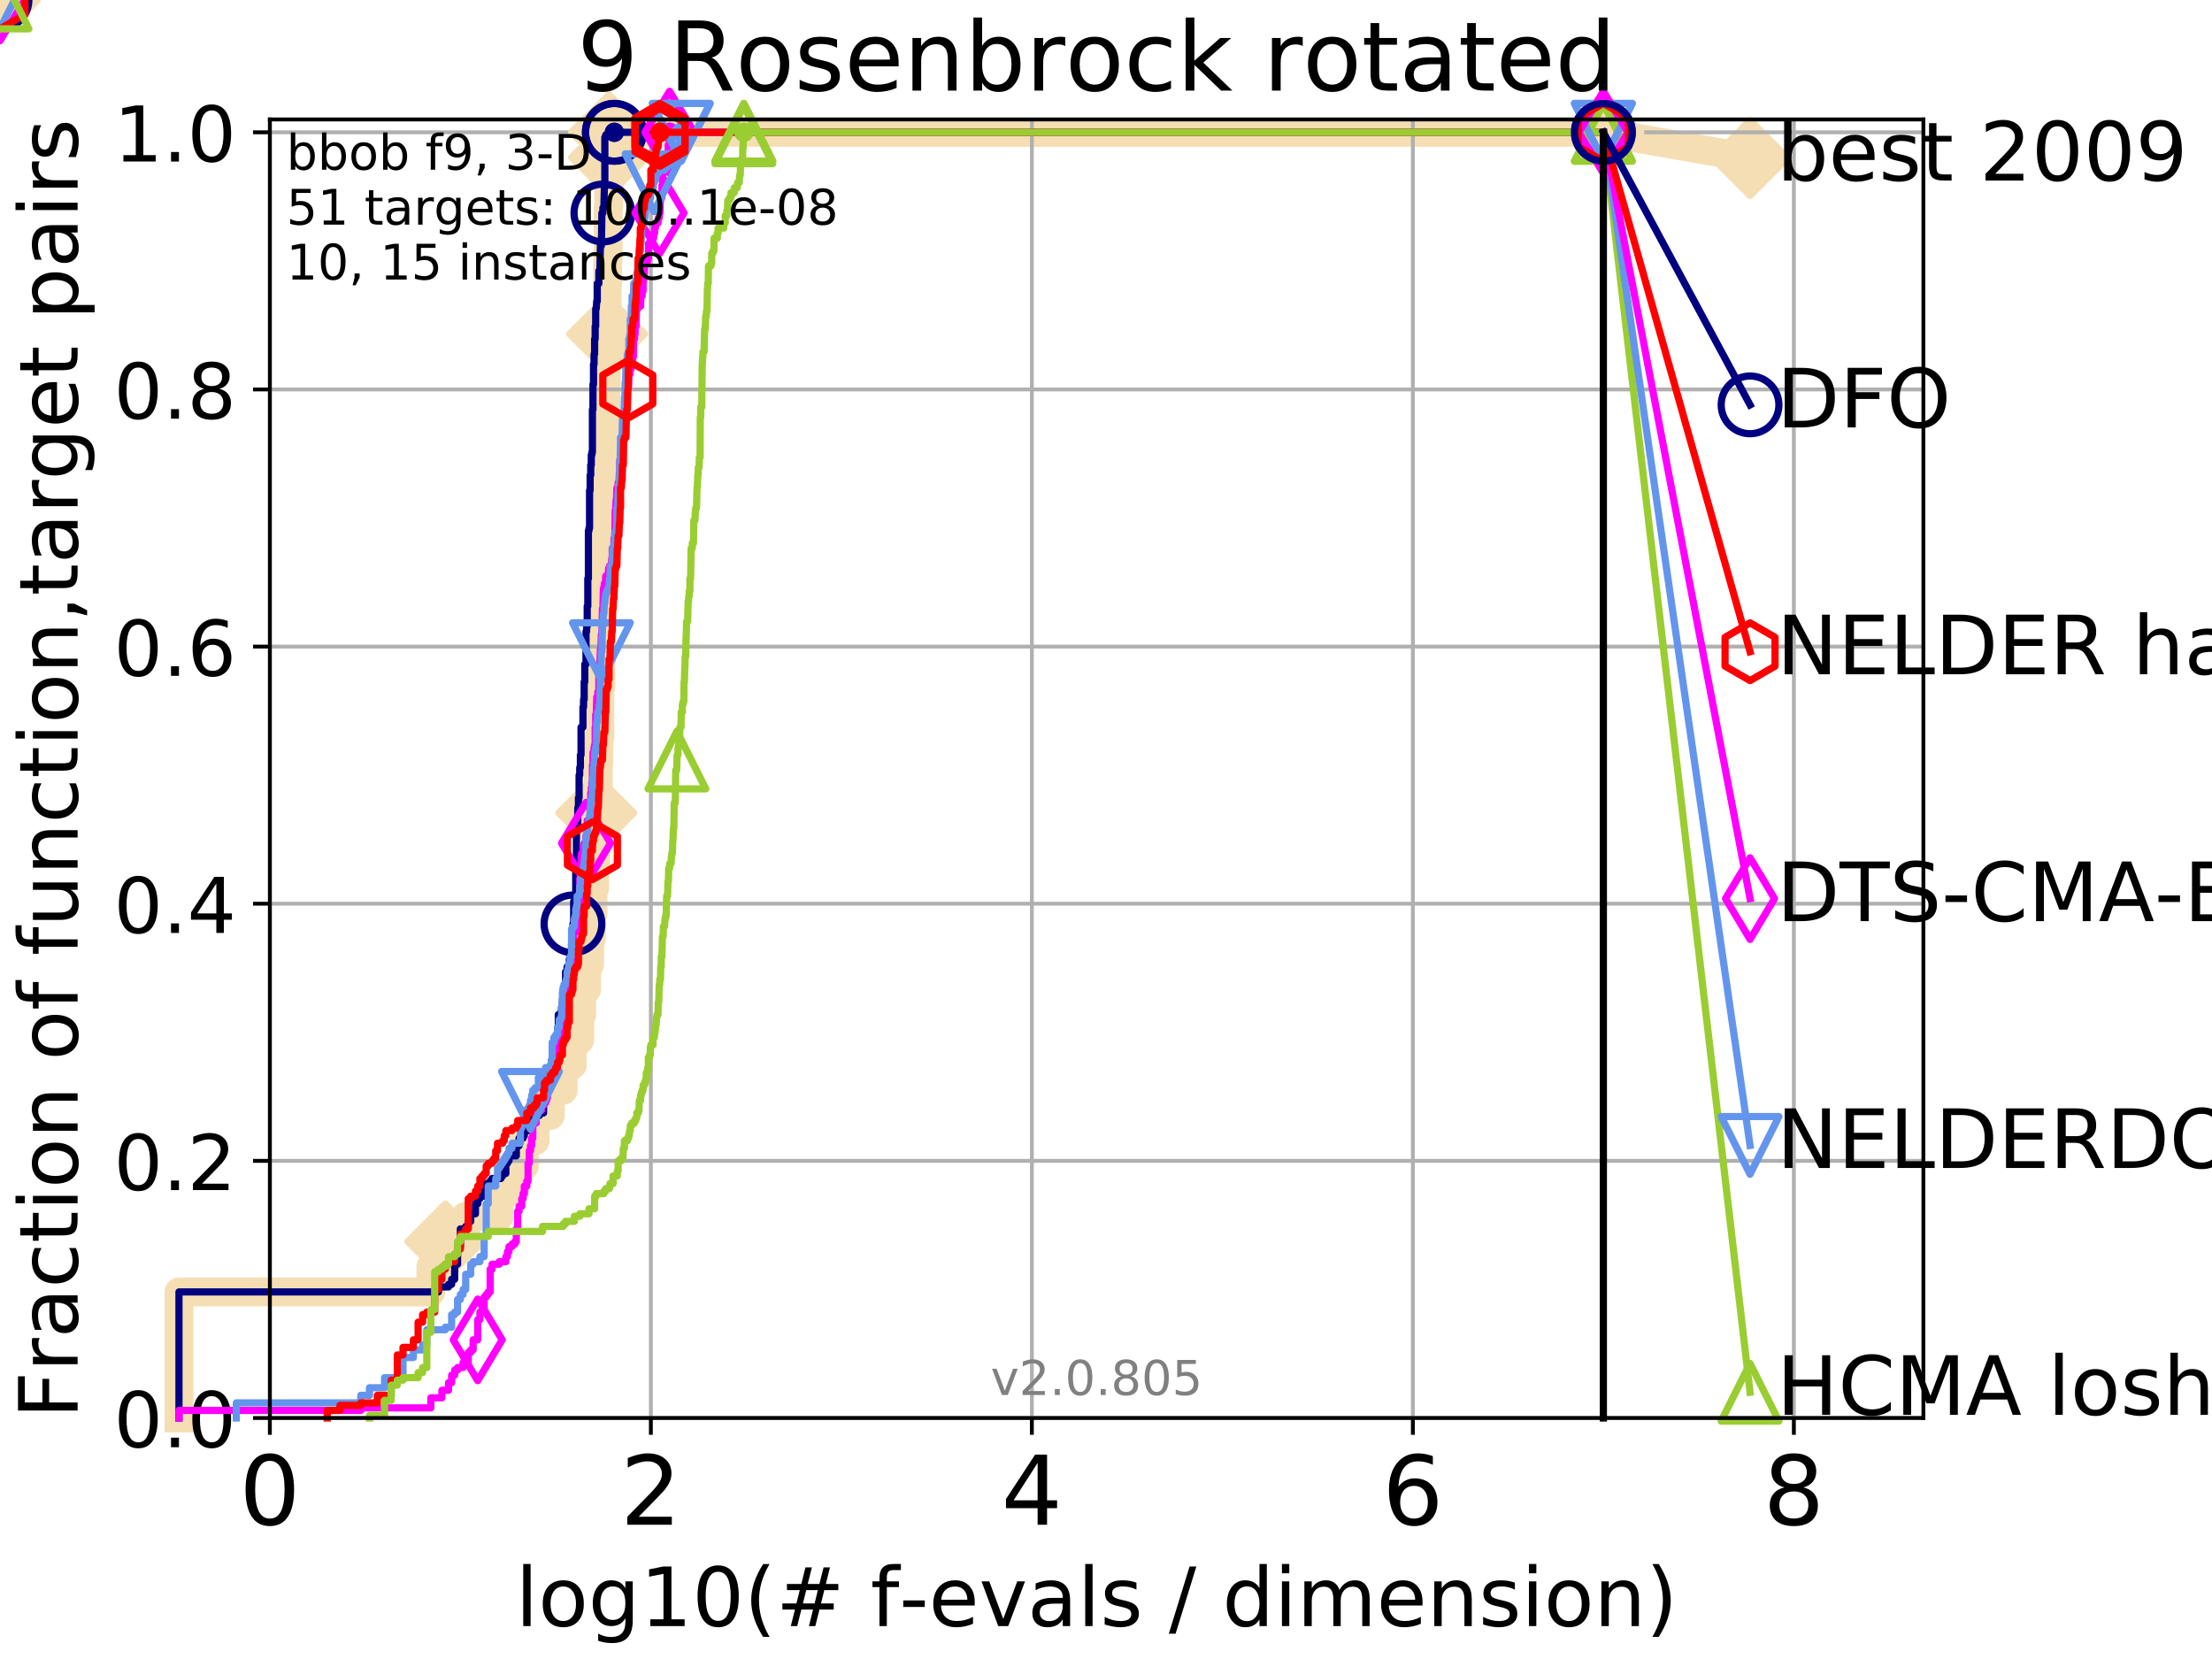 <?xml version="1.0" encoding="utf-8" standalone="no"?>
<!DOCTYPE svg PUBLIC "-//W3C//DTD SVG 1.1//EN"
  "http://www.w3.org/Graphics/SVG/1.1/DTD/svg11.dtd">
<!-- Created with matplotlib (http://matplotlib.org/) -->
<svg height="345pt" version="1.1" viewBox="0 0 460 345" width="460pt" xmlns="http://www.w3.org/2000/svg" xmlns:xlink="http://www.w3.org/1999/xlink">
 <defs>
  <style type="text/css">
*{stroke-linecap:butt;stroke-linejoin:round;}
  </style>
 </defs>
 <g id="figure_1">
  <g id="patch_1">
   <path d="M 0 345.6 
L 460.8 345.6 
L 460.8 0 
L 0 0 
z
" style="fill:#ffffff;"/>
  </g>
  <g id="axes_1">
   <g id="patch_2">
    <path d="M 56.12 294.88 
L 399.984 294.88 
L 399.984 24.84 
L 56.12 24.84 
z
" style="fill:#ffffff;"/>
   </g>
   <g id="line2d_1">
    <path d="M 37.219 294.88 
L 37.219 268.668 
L 89.599 268.668 
L 89.599 263.425 
L 92.599 263.425 
L 92.599 258.183 
L 96.846 258.183 
L 96.846 252.94 
L 103.822 252.94 
L 103.822 247.698 
L 107.078 247.698 
L 107.078 242.455 
L 109.038 242.455 
L 109.038 237.213 
L 111.269 237.213 
L 111.269 231.97 
L 114.445 231.97 
L 114.445 226.728 
L 117.125 226.728 
L 117.125 221.485 
L 119.003 221.485 
L 119.003 216.243 
L 120.562 216.243 
L 120.562 211 
L 120.964 211 
L 120.964 205.758 
L 121.991 205.758 
L 121.991 200.515 
L 122.604 200.515 
L 122.604 195.273 
L 122.961 195.273 
L 122.961 190.03 
L 123.311 190.03 
L 123.311 184.788 
L 123.654 184.788 
L 123.654 179.546 
L 123.879 179.546 
L 123.879 174.303 
L 123.99 174.303 
L 123.99 169.061 
L 124.32 169.061 
L 124.32 163.818 
L 124.428 163.818 
L 124.428 158.576 
L 124.536 158.576 
L 124.536 153.333 
L 124.75 153.333 
L 124.75 142.848 
L 124.961 142.848 
L 124.961 137.606 
L 125.066 137.606 
L 125.066 127.121 
L 125.17 127.121 
L 125.17 121.878 
L 125.273 121.878 
L 125.273 116.636 
L 125.376 116.636 
L 125.376 111.393 
L 125.478 111.393 
L 125.478 106.151 
L 125.579 106.151 
L 125.579 100.908 
L 125.78 100.908 
L 125.78 90.423 
L 125.979 90.423 
L 125.979 79.938 
L 126.078 79.938 
L 126.078 74.696 
L 126.176 74.696 
L 126.176 69.453 
L 126.273 69.453 
L 126.273 58.969 
L 126.37 58.969 
L 126.37 53.726 
L 126.467 53.726 
L 126.467 43.241 
L 126.563 43.241 
L 126.563 32.756 
L 126.658 32.756 
L 126.658 27.514 
L 333.43 27.514 
" style="fill:none;stroke:#f5deb3;stroke-linecap:square;stroke-width:6;"/>
   </g>
   <g id="line2d_2">
    <path d="M 0 0 
" style="fill:none;stroke:#f5deb3;stroke-linecap:square;stroke-width:6;"/>
    <defs>
     <path d="M -0 7.778 
L 7.778 0 
L 0 -7.778 
L -7.778 -0 
z
" id="m3b3aa224d8" style="stroke:#f5deb3;stroke-linejoin:miter;stroke-width:1.5;"/>
    </defs>
    <g>
     <use style="fill:#f5deb3;stroke:#f5deb3;stroke-linejoin:miter;stroke-width:1.5;" x="0" xlink:href="#m3b3aa224d8" y="0"/>
    </g>
   </g>
   <g id="line2d_3">
    <path d="M 333.43 27.514 
L 363.934 32.861 
" style="fill:none;stroke:#f5deb3;stroke-linecap:square;stroke-width:6;"/>
    <g>
     <use style="fill:#f5deb3;stroke:#f5deb3;stroke-linejoin:miter;stroke-width:1.5;" x="333.43" xlink:href="#m3b3aa224d8" y="27.514"/>
     <use style="fill:#f5deb3;stroke:#f5deb3;stroke-linejoin:miter;stroke-width:1.5;" x="363.934" xlink:href="#m3b3aa224d8" y="32.861"/>
    </g>
   </g>
   <g id="matplotlib.axis_1">
    <g id="xtick_1">
     <g id="line2d_4">
      <path clip-path="url(#p3dcdba9a79)" d="M 56.12 294.88 
L 56.12 24.84 
" style="fill:none;stroke:#b0b0b0;stroke-linecap:square;stroke-width:0.8;"/>
     </g>
     <g id="line2d_5">
      <defs>
       <path d="M 0 0 
L 0 3.5 
" id="m535cfc8dca" style="stroke:#000000;stroke-width:0.8;"/>
      </defs>
      <g>
       <use style="stroke:#000000;stroke-width:0.8;" x="56.12" xlink:href="#m535cfc8dca" y="294.88"/>
      </g>
     </g>
     <g id="text_1">
      <!-- 0 -->
      <defs>
       <path d="M 31.781 66.406 
Q 24.172 66.406 20.328 58.906 
Q 16.5 51.422 16.5 36.375 
Q 16.5 21.391 20.328 13.891 
Q 24.172 6.391 31.781 6.391 
Q 39.453 6.391 43.281 13.891 
Q 47.125 21.391 47.125 36.375 
Q 47.125 51.422 43.281 58.906 
Q 39.453 66.406 31.781 66.406 
z
M 31.781 74.219 
Q 44.047 74.219 50.516 64.516 
Q 56.984 54.828 56.984 36.375 
Q 56.984 17.969 50.516 8.266 
Q 44.047 -1.422 31.781 -1.422 
Q 19.531 -1.422 13.062 8.266 
Q 6.594 17.969 6.594 36.375 
Q 6.594 54.828 13.062 64.516 
Q 19.531 74.219 31.781 74.219 
z
" id="DejaVuSans-30"/>
      </defs>
      <g transform="translate(49.758 317.077)scale(0.2 -0.2)">
       <use xlink:href="#DejaVuSans-30"/>
      </g>
     </g>
    </g>
    <g id="xtick_2">
     <g id="line2d_6">
      <path clip-path="url(#p3dcdba9a79)" d="M 135.351 294.88 
L 135.351 24.84 
" style="fill:none;stroke:#b0b0b0;stroke-linecap:square;stroke-width:0.8;"/>
     </g>
     <g id="line2d_7">
      <g>
       <use style="stroke:#000000;stroke-width:0.8;" x="135.351" xlink:href="#m535cfc8dca" y="294.88"/>
      </g>
     </g>
     <g id="text_2">
      <!-- 2 -->
      <defs>
       <path d="M 19.188 8.297 
L 53.609 8.297 
L 53.609 0 
L 7.328 0 
L 7.328 8.297 
Q 12.938 14.109 22.625 23.891 
Q 32.328 33.688 34.812 36.531 
Q 39.547 41.844 41.422 45.531 
Q 43.312 49.219 43.312 52.781 
Q 43.312 58.594 39.234 62.25 
Q 35.156 65.922 28.609 65.922 
Q 23.969 65.922 18.812 64.312 
Q 13.672 62.703 7.812 59.422 
L 7.812 69.391 
Q 13.766 71.781 18.938 73 
Q 24.125 74.219 28.422 74.219 
Q 39.75 74.219 46.484 68.547 
Q 53.219 62.891 53.219 53.422 
Q 53.219 48.922 51.531 44.891 
Q 49.859 40.875 45.406 35.406 
Q 44.188 33.984 37.641 27.219 
Q 31.109 20.453 19.188 8.297 
z
" id="DejaVuSans-32"/>
      </defs>
      <g transform="translate(128.989 317.077)scale(0.2 -0.2)">
       <use xlink:href="#DejaVuSans-32"/>
      </g>
     </g>
    </g>
    <g id="xtick_3">
     <g id="line2d_8">
      <path clip-path="url(#p3dcdba9a79)" d="M 214.583 294.88 
L 214.583 24.84 
" style="fill:none;stroke:#b0b0b0;stroke-linecap:square;stroke-width:0.8;"/>
     </g>
     <g id="line2d_9">
      <g>
       <use style="stroke:#000000;stroke-width:0.8;" x="214.583" xlink:href="#m535cfc8dca" y="294.88"/>
      </g>
     </g>
     <g id="text_3">
      <!-- 4 -->
      <defs>
       <path d="M 37.797 64.312 
L 12.891 25.391 
L 37.797 25.391 
z
M 35.203 72.906 
L 47.609 72.906 
L 47.609 25.391 
L 58.016 25.391 
L 58.016 17.188 
L 47.609 17.188 
L 47.609 0 
L 37.797 0 
L 37.797 17.188 
L 4.891 17.188 
L 4.891 26.703 
z
" id="DejaVuSans-34"/>
      </defs>
      <g transform="translate(208.22 317.077)scale(0.2 -0.2)">
       <use xlink:href="#DejaVuSans-34"/>
      </g>
     </g>
    </g>
    <g id="xtick_4">
     <g id="line2d_10">
      <path clip-path="url(#p3dcdba9a79)" d="M 293.814 294.88 
L 293.814 24.84 
" style="fill:none;stroke:#b0b0b0;stroke-linecap:square;stroke-width:0.8;"/>
     </g>
     <g id="line2d_11">
      <g>
       <use style="stroke:#000000;stroke-width:0.8;" x="293.814" xlink:href="#m535cfc8dca" y="294.88"/>
      </g>
     </g>
     <g id="text_4">
      <!-- 6 -->
      <defs>
       <path d="M 33.016 40.375 
Q 26.375 40.375 22.484 35.828 
Q 18.609 31.297 18.609 23.391 
Q 18.609 15.531 22.484 10.953 
Q 26.375 6.391 33.016 6.391 
Q 39.656 6.391 43.531 10.953 
Q 47.406 15.531 47.406 23.391 
Q 47.406 31.297 43.531 35.828 
Q 39.656 40.375 33.016 40.375 
z
M 52.594 71.297 
L 52.594 62.312 
Q 48.875 64.062 45.094 64.984 
Q 41.312 65.922 37.594 65.922 
Q 27.828 65.922 22.672 59.328 
Q 17.531 52.734 16.797 39.406 
Q 19.672 43.656 24.016 45.922 
Q 28.375 48.188 33.594 48.188 
Q 44.578 48.188 50.953 41.516 
Q 57.328 34.859 57.328 23.391 
Q 57.328 12.156 50.688 5.359 
Q 44.047 -1.422 33.016 -1.422 
Q 20.359 -1.422 13.672 8.266 
Q 6.984 17.969 6.984 36.375 
Q 6.984 53.656 15.188 63.938 
Q 23.391 74.219 37.203 74.219 
Q 40.922 74.219 44.703 73.484 
Q 48.484 72.75 52.594 71.297 
z
" id="DejaVuSans-36"/>
      </defs>
      <g transform="translate(287.452 317.077)scale(0.2 -0.2)">
       <use xlink:href="#DejaVuSans-36"/>
      </g>
     </g>
    </g>
    <g id="xtick_5">
     <g id="line2d_12">
      <path clip-path="url(#p3dcdba9a79)" d="M 373.045 294.88 
L 373.045 24.84 
" style="fill:none;stroke:#b0b0b0;stroke-linecap:square;stroke-width:0.8;"/>
     </g>
     <g id="line2d_13">
      <g>
       <use style="stroke:#000000;stroke-width:0.8;" x="373.045" xlink:href="#m535cfc8dca" y="294.88"/>
      </g>
     </g>
     <g id="text_5">
      <!-- 8 -->
      <defs>
       <path d="M 31.781 34.625 
Q 24.75 34.625 20.719 30.859 
Q 16.703 27.094 16.703 20.516 
Q 16.703 13.922 20.719 10.156 
Q 24.75 6.391 31.781 6.391 
Q 38.812 6.391 42.859 10.172 
Q 46.922 13.969 46.922 20.516 
Q 46.922 27.094 42.891 30.859 
Q 38.875 34.625 31.781 34.625 
z
M 21.922 38.812 
Q 15.578 40.375 12.031 44.719 
Q 8.5 49.078 8.5 55.328 
Q 8.5 64.062 14.719 69.141 
Q 20.953 74.219 31.781 74.219 
Q 42.672 74.219 48.875 69.141 
Q 55.078 64.062 55.078 55.328 
Q 55.078 49.078 51.531 44.719 
Q 48 40.375 41.703 38.812 
Q 48.828 37.156 52.797 32.312 
Q 56.781 27.484 56.781 20.516 
Q 56.781 9.906 50.312 4.234 
Q 43.844 -1.422 31.781 -1.422 
Q 19.734 -1.422 13.25 4.234 
Q 6.781 9.906 6.781 20.516 
Q 6.781 27.484 10.781 32.312 
Q 14.797 37.156 21.922 38.812 
z
M 18.312 54.391 
Q 18.312 48.734 21.844 45.562 
Q 25.391 42.391 31.781 42.391 
Q 38.141 42.391 41.719 45.562 
Q 45.312 48.734 45.312 54.391 
Q 45.312 60.062 41.719 63.234 
Q 38.141 66.406 31.781 66.406 
Q 25.391 66.406 21.844 63.234 
Q 18.312 60.062 18.312 54.391 
z
" id="DejaVuSans-38"/>
      </defs>
      <g transform="translate(366.683 317.077)scale(0.2 -0.2)">
       <use xlink:href="#DejaVuSans-38"/>
      </g>
     </g>
    </g>
    <g id="text_6">
     <!-- log10(# f-evals / dimension) -->
     <defs>
      <path d="M 9.422 75.984 
L 18.406 75.984 
L 18.406 0 
L 9.422 0 
z
" id="DejaVuSans-6c"/>
      <path d="M 30.609 48.391 
Q 23.391 48.391 19.188 42.75 
Q 14.984 37.109 14.984 27.297 
Q 14.984 17.484 19.156 11.844 
Q 23.344 6.203 30.609 6.203 
Q 37.797 6.203 41.984 11.859 
Q 46.188 17.531 46.188 27.297 
Q 46.188 37.016 41.984 42.703 
Q 37.797 48.391 30.609 48.391 
z
M 30.609 56 
Q 42.328 56 49.016 48.375 
Q 55.719 40.766 55.719 27.297 
Q 55.719 13.875 49.016 6.219 
Q 42.328 -1.422 30.609 -1.422 
Q 18.844 -1.422 12.172 6.219 
Q 5.516 13.875 5.516 27.297 
Q 5.516 40.766 12.172 48.375 
Q 18.844 56 30.609 56 
z
" id="DejaVuSans-6f"/>
      <path d="M 45.406 27.984 
Q 45.406 37.75 41.375 43.109 
Q 37.359 48.484 30.078 48.484 
Q 22.859 48.484 18.828 43.109 
Q 14.797 37.75 14.797 27.984 
Q 14.797 18.266 18.828 12.891 
Q 22.859 7.516 30.078 7.516 
Q 37.359 7.516 41.375 12.891 
Q 45.406 18.266 45.406 27.984 
z
M 54.391 6.781 
Q 54.391 -7.172 48.188 -13.984 
Q 42 -20.797 29.203 -20.797 
Q 24.469 -20.797 20.266 -20.094 
Q 16.062 -19.391 12.109 -17.922 
L 12.109 -9.188 
Q 16.062 -11.328 19.922 -12.344 
Q 23.781 -13.375 27.781 -13.375 
Q 36.625 -13.375 41.016 -8.766 
Q 45.406 -4.156 45.406 5.172 
L 45.406 9.625 
Q 42.625 4.781 38.281 2.391 
Q 33.938 0 27.875 0 
Q 17.828 0 11.672 7.656 
Q 5.516 15.328 5.516 27.984 
Q 5.516 40.672 11.672 48.328 
Q 17.828 56 27.875 56 
Q 33.938 56 38.281 53.609 
Q 42.625 51.219 45.406 46.391 
L 45.406 54.688 
L 54.391 54.688 
z
" id="DejaVuSans-67"/>
      <path d="M 12.406 8.297 
L 28.516 8.297 
L 28.516 63.922 
L 10.984 60.406 
L 10.984 69.391 
L 28.422 72.906 
L 38.281 72.906 
L 38.281 8.297 
L 54.391 8.297 
L 54.391 0 
L 12.406 0 
z
" id="DejaVuSans-31"/>
      <path d="M 31 75.875 
Q 24.469 64.656 21.281 53.656 
Q 18.109 42.672 18.109 31.391 
Q 18.109 20.125 21.312 9.062 
Q 24.516 -2 31 -13.188 
L 23.188 -13.188 
Q 15.875 -1.703 12.234 9.375 
Q 8.594 20.453 8.594 31.391 
Q 8.594 42.281 12.203 53.312 
Q 15.828 64.359 23.188 75.875 
z
" id="DejaVuSans-28"/>
      <path d="M 51.125 44 
L 36.922 44 
L 32.812 27.688 
L 47.125 27.688 
z
M 43.797 71.781 
L 38.719 51.516 
L 52.984 51.516 
L 58.109 71.781 
L 65.922 71.781 
L 60.891 51.516 
L 76.125 51.516 
L 76.125 44 
L 58.984 44 
L 54.984 27.688 
L 70.516 27.688 
L 70.516 20.219 
L 53.078 20.219 
L 48 0 
L 40.188 0 
L 45.219 20.219 
L 30.906 20.219 
L 25.875 0 
L 18.016 0 
L 23.094 20.219 
L 7.719 20.219 
L 7.719 27.688 
L 24.906 27.688 
L 29 44 
L 13.281 44 
L 13.281 51.516 
L 30.906 51.516 
L 35.891 71.781 
z
" id="DejaVuSans-23"/>
      <path id="DejaVuSans-20"/>
      <path d="M 37.109 75.984 
L 37.109 68.5 
L 28.516 68.5 
Q 23.688 68.5 21.797 66.547 
Q 19.922 64.594 19.922 59.516 
L 19.922 54.688 
L 34.719 54.688 
L 34.719 47.703 
L 19.922 47.703 
L 19.922 0 
L 10.891 0 
L 10.891 47.703 
L 2.297 47.703 
L 2.297 54.688 
L 10.891 54.688 
L 10.891 58.5 
Q 10.891 67.625 15.141 71.797 
Q 19.391 75.984 28.609 75.984 
z
" id="DejaVuSans-66"/>
      <path d="M 4.891 31.391 
L 31.203 31.391 
L 31.203 23.391 
L 4.891 23.391 
z
" id="DejaVuSans-2d"/>
      <path d="M 56.203 29.594 
L 56.203 25.203 
L 14.891 25.203 
Q 15.484 15.922 20.484 11.062 
Q 25.484 6.203 34.422 6.203 
Q 39.594 6.203 44.453 7.469 
Q 49.312 8.734 54.109 11.281 
L 54.109 2.781 
Q 49.266 0.734 44.188 -0.344 
Q 39.109 -1.422 33.891 -1.422 
Q 20.797 -1.422 13.156 6.188 
Q 5.516 13.812 5.516 26.812 
Q 5.516 40.234 12.766 48.109 
Q 20.016 56 32.328 56 
Q 43.359 56 49.781 48.891 
Q 56.203 41.797 56.203 29.594 
z
M 47.219 32.234 
Q 47.125 39.594 43.094 43.984 
Q 39.062 48.391 32.422 48.391 
Q 24.906 48.391 20.391 44.141 
Q 15.875 39.891 15.188 32.172 
z
" id="DejaVuSans-65"/>
      <path d="M 2.984 54.688 
L 12.5 54.688 
L 29.594 8.797 
L 46.688 54.688 
L 56.203 54.688 
L 35.688 0 
L 23.484 0 
z
" id="DejaVuSans-76"/>
      <path d="M 34.281 27.484 
Q 23.391 27.484 19.188 25 
Q 14.984 22.516 14.984 16.5 
Q 14.984 11.719 18.141 8.906 
Q 21.297 6.109 26.703 6.109 
Q 34.188 6.109 38.703 11.406 
Q 43.219 16.703 43.219 25.484 
L 43.219 27.484 
z
M 52.203 31.203 
L 52.203 0 
L 43.219 0 
L 43.219 8.297 
Q 40.141 3.328 35.547 0.953 
Q 30.953 -1.422 24.312 -1.422 
Q 15.922 -1.422 10.953 3.297 
Q 6 8.016 6 15.922 
Q 6 25.141 12.172 29.828 
Q 18.359 34.516 30.609 34.516 
L 43.219 34.516 
L 43.219 35.406 
Q 43.219 41.609 39.141 45 
Q 35.062 48.391 27.688 48.391 
Q 23 48.391 18.547 47.266 
Q 14.109 46.141 10.016 43.891 
L 10.016 52.203 
Q 14.938 54.109 19.578 55.047 
Q 24.219 56 28.609 56 
Q 40.484 56 46.344 49.844 
Q 52.203 43.703 52.203 31.203 
z
" id="DejaVuSans-61"/>
      <path d="M 44.281 53.078 
L 44.281 44.578 
Q 40.484 46.531 36.375 47.5 
Q 32.281 48.484 27.875 48.484 
Q 21.188 48.484 17.844 46.438 
Q 14.5 44.391 14.5 40.281 
Q 14.5 37.156 16.891 35.375 
Q 19.281 33.594 26.516 31.984 
L 29.594 31.297 
Q 39.156 29.25 43.188 25.516 
Q 47.219 21.781 47.219 15.094 
Q 47.219 7.469 41.188 3.016 
Q 35.156 -1.422 24.609 -1.422 
Q 20.219 -1.422 15.453 -0.562 
Q 10.688 0.297 5.422 2 
L 5.422 11.281 
Q 10.406 8.688 15.234 7.391 
Q 20.062 6.109 24.812 6.109 
Q 31.156 6.109 34.562 8.281 
Q 37.984 10.453 37.984 14.406 
Q 37.984 18.062 35.516 20.016 
Q 33.062 21.969 24.703 23.781 
L 21.578 24.516 
Q 13.234 26.266 9.516 29.906 
Q 5.812 33.547 5.812 39.891 
Q 5.812 47.609 11.281 51.797 
Q 16.75 56 26.812 56 
Q 31.781 56 36.172 55.266 
Q 40.578 54.547 44.281 53.078 
z
" id="DejaVuSans-73"/>
      <path d="M 25.391 72.906 
L 33.688 72.906 
L 8.297 -9.281 
L 0 -9.281 
z
" id="DejaVuSans-2f"/>
      <path d="M 45.406 46.391 
L 45.406 75.984 
L 54.391 75.984 
L 54.391 0 
L 45.406 0 
L 45.406 8.203 
Q 42.578 3.328 38.25 0.953 
Q 33.938 -1.422 27.875 -1.422 
Q 17.969 -1.422 11.734 6.484 
Q 5.516 14.406 5.516 27.297 
Q 5.516 40.188 11.734 48.094 
Q 17.969 56 27.875 56 
Q 33.938 56 38.25 53.625 
Q 42.578 51.266 45.406 46.391 
z
M 14.797 27.297 
Q 14.797 17.391 18.875 11.75 
Q 22.953 6.109 30.078 6.109 
Q 37.203 6.109 41.297 11.75 
Q 45.406 17.391 45.406 27.297 
Q 45.406 37.203 41.297 42.844 
Q 37.203 48.484 30.078 48.484 
Q 22.953 48.484 18.875 42.844 
Q 14.797 37.203 14.797 27.297 
z
" id="DejaVuSans-64"/>
      <path d="M 9.422 54.688 
L 18.406 54.688 
L 18.406 0 
L 9.422 0 
z
M 9.422 75.984 
L 18.406 75.984 
L 18.406 64.594 
L 9.422 64.594 
z
" id="DejaVuSans-69"/>
      <path d="M 52 44.188 
Q 55.375 50.25 60.062 53.125 
Q 64.75 56 71.094 56 
Q 79.641 56 84.281 50.016 
Q 88.922 44.047 88.922 33.016 
L 88.922 0 
L 79.891 0 
L 79.891 32.719 
Q 79.891 40.578 77.094 44.375 
Q 74.312 48.188 68.609 48.188 
Q 61.625 48.188 57.562 43.547 
Q 53.516 38.922 53.516 30.906 
L 53.516 0 
L 44.484 0 
L 44.484 32.719 
Q 44.484 40.625 41.703 44.406 
Q 38.922 48.188 33.109 48.188 
Q 26.219 48.188 22.156 43.531 
Q 18.109 38.875 18.109 30.906 
L 18.109 0 
L 9.078 0 
L 9.078 54.688 
L 18.109 54.688 
L 18.109 46.188 
Q 21.188 51.219 25.484 53.609 
Q 29.781 56 35.688 56 
Q 41.656 56 45.828 52.969 
Q 50 49.953 52 44.188 
z
" id="DejaVuSans-6d"/>
      <path d="M 54.891 33.016 
L 54.891 0 
L 45.906 0 
L 45.906 32.719 
Q 45.906 40.484 42.875 44.328 
Q 39.844 48.188 33.797 48.188 
Q 26.516 48.188 22.312 43.547 
Q 18.109 38.922 18.109 30.906 
L 18.109 0 
L 9.078 0 
L 9.078 54.688 
L 18.109 54.688 
L 18.109 46.188 
Q 21.344 51.125 25.703 53.562 
Q 30.078 56 35.797 56 
Q 45.219 56 50.047 50.172 
Q 54.891 44.344 54.891 33.016 
z
" id="DejaVuSans-6e"/>
      <path d="M 8.016 75.875 
L 15.828 75.875 
Q 23.141 64.359 26.781 53.312 
Q 30.422 42.281 30.422 31.391 
Q 30.422 20.453 26.781 9.375 
Q 23.141 -1.703 15.828 -13.188 
L 8.016 -13.188 
Q 14.5 -2 17.703 9.062 
Q 20.906 20.125 20.906 31.391 
Q 20.906 42.672 17.703 53.656 
Q 14.5 64.656 8.016 75.875 
z
" id="DejaVuSans-29"/>
     </defs>
     <g transform="translate(107.211 338.154)scale(0.17 -0.17)">
      <use xlink:href="#DejaVuSans-6c"/>
      <use x="27.783" xlink:href="#DejaVuSans-6f"/>
      <use x="88.965" xlink:href="#DejaVuSans-67"/>
      <use x="152.441" xlink:href="#DejaVuSans-31"/>
      <use x="216.064" xlink:href="#DejaVuSans-30"/>
      <use x="279.688" xlink:href="#DejaVuSans-28"/>
      <use x="318.701" xlink:href="#DejaVuSans-23"/>
      <use x="402.49" xlink:href="#DejaVuSans-20"/>
      <use x="434.277" xlink:href="#DejaVuSans-66"/>
      <use x="469.404" xlink:href="#DejaVuSans-2d"/>
      <use x="505.488" xlink:href="#DejaVuSans-65"/>
      <use x="567.012" xlink:href="#DejaVuSans-76"/>
      <use x="626.191" xlink:href="#DejaVuSans-61"/>
      <use x="687.471" xlink:href="#DejaVuSans-6c"/>
      <use x="715.254" xlink:href="#DejaVuSans-73"/>
      <use x="767.354" xlink:href="#DejaVuSans-20"/>
      <use x="799.141" xlink:href="#DejaVuSans-2f"/>
      <use x="832.832" xlink:href="#DejaVuSans-20"/>
      <use x="864.619" xlink:href="#DejaVuSans-64"/>
      <use x="928.096" xlink:href="#DejaVuSans-69"/>
      <use x="955.879" xlink:href="#DejaVuSans-6d"/>
      <use x="1053.291" xlink:href="#DejaVuSans-65"/>
      <use x="1114.814" xlink:href="#DejaVuSans-6e"/>
      <use x="1178.193" xlink:href="#DejaVuSans-73"/>
      <use x="1230.293" xlink:href="#DejaVuSans-69"/>
      <use x="1258.076" xlink:href="#DejaVuSans-6f"/>
      <use x="1319.258" xlink:href="#DejaVuSans-6e"/>
      <use x="1382.637" xlink:href="#DejaVuSans-29"/>
     </g>
    </g>
   </g>
   <g id="matplotlib.axis_2">
    <g id="ytick_1">
     <g id="line2d_14">
      <path clip-path="url(#p3dcdba9a79)" d="M 56.12 294.88 
L 399.984 294.88 
" style="fill:none;stroke:#b0b0b0;stroke-linecap:square;stroke-width:0.8;"/>
     </g>
     <g id="line2d_15">
      <defs>
       <path d="M 0 0 
L -3.5 0 
" id="m1554a7f0c8" style="stroke:#000000;stroke-width:0.8;"/>
      </defs>
      <g>
       <use style="stroke:#000000;stroke-width:0.8;" x="56.12" xlink:href="#m1554a7f0c8" y="294.88"/>
      </g>
     </g>
     <g id="text_7">
      <!-- 0.0 -->
      <defs>
       <path d="M 10.688 12.406 
L 21 12.406 
L 21 0 
L 10.688 0 
z
" id="DejaVuSans-2e"/>
      </defs>
      <g transform="translate(23.675 300.959)scale(0.16 -0.16)">
       <use xlink:href="#DejaVuSans-30"/>
       <use x="63.623" xlink:href="#DejaVuSans-2e"/>
       <use x="95.41" xlink:href="#DejaVuSans-30"/>
      </g>
     </g>
    </g>
    <g id="ytick_2">
     <g id="line2d_16">
      <path clip-path="url(#p3dcdba9a79)" d="M 56.12 241.407 
L 399.984 241.407 
" style="fill:none;stroke:#b0b0b0;stroke-linecap:square;stroke-width:0.8;"/>
     </g>
     <g id="line2d_17">
      <g>
       <use style="stroke:#000000;stroke-width:0.8;" x="56.12" xlink:href="#m1554a7f0c8" y="241.407"/>
      </g>
     </g>
     <g id="text_8">
      <!-- 0.2 -->
      <g transform="translate(23.675 247.485)scale(0.16 -0.16)">
       <use xlink:href="#DejaVuSans-30"/>
       <use x="63.623" xlink:href="#DejaVuSans-2e"/>
       <use x="95.41" xlink:href="#DejaVuSans-32"/>
      </g>
     </g>
    </g>
    <g id="ytick_3">
     <g id="line2d_18">
      <path clip-path="url(#p3dcdba9a79)" d="M 56.12 187.933 
L 399.984 187.933 
" style="fill:none;stroke:#b0b0b0;stroke-linecap:square;stroke-width:0.8;"/>
     </g>
     <g id="line2d_19">
      <g>
       <use style="stroke:#000000;stroke-width:0.8;" x="56.12" xlink:href="#m1554a7f0c8" y="187.933"/>
      </g>
     </g>
     <g id="text_9">
      <!-- 0.4 -->
      <g transform="translate(23.675 194.012)scale(0.16 -0.16)">
       <use xlink:href="#DejaVuSans-30"/>
       <use x="63.623" xlink:href="#DejaVuSans-2e"/>
       <use x="95.41" xlink:href="#DejaVuSans-34"/>
      </g>
     </g>
    </g>
    <g id="ytick_4">
     <g id="line2d_20">
      <path clip-path="url(#p3dcdba9a79)" d="M 56.12 134.46 
L 399.984 134.46 
" style="fill:none;stroke:#b0b0b0;stroke-linecap:square;stroke-width:0.8;"/>
     </g>
     <g id="line2d_21">
      <g>
       <use style="stroke:#000000;stroke-width:0.8;" x="56.12" xlink:href="#m1554a7f0c8" y="134.46"/>
      </g>
     </g>
     <g id="text_10">
      <!-- 0.6 -->
      <g transform="translate(23.675 140.539)scale(0.16 -0.16)">
       <use xlink:href="#DejaVuSans-30"/>
       <use x="63.623" xlink:href="#DejaVuSans-2e"/>
       <use x="95.41" xlink:href="#DejaVuSans-36"/>
      </g>
     </g>
    </g>
    <g id="ytick_5">
     <g id="line2d_22">
      <path clip-path="url(#p3dcdba9a79)" d="M 56.12 80.987 
L 399.984 80.987 
" style="fill:none;stroke:#b0b0b0;stroke-linecap:square;stroke-width:0.8;"/>
     </g>
     <g id="line2d_23">
      <g>
       <use style="stroke:#000000;stroke-width:0.8;" x="56.12" xlink:href="#m1554a7f0c8" y="80.987"/>
      </g>
     </g>
     <g id="text_11">
      <!-- 0.8 -->
      <g transform="translate(23.675 87.066)scale(0.16 -0.16)">
       <use xlink:href="#DejaVuSans-30"/>
       <use x="63.623" xlink:href="#DejaVuSans-2e"/>
       <use x="95.41" xlink:href="#DejaVuSans-38"/>
      </g>
     </g>
    </g>
    <g id="ytick_6">
     <g id="line2d_24">
      <path clip-path="url(#p3dcdba9a79)" d="M 56.12 27.514 
L 399.984 27.514 
" style="fill:none;stroke:#b0b0b0;stroke-linecap:square;stroke-width:0.8;"/>
     </g>
     <g id="line2d_25">
      <g>
       <use style="stroke:#000000;stroke-width:0.8;" x="56.12" xlink:href="#m1554a7f0c8" y="27.514"/>
      </g>
     </g>
     <g id="text_12">
      <!-- 1.0 -->
      <g transform="translate(23.675 33.592)scale(0.16 -0.16)">
       <use xlink:href="#DejaVuSans-31"/>
       <use x="63.623" xlink:href="#DejaVuSans-2e"/>
       <use x="95.41" xlink:href="#DejaVuSans-30"/>
      </g>
     </g>
    </g>
    <g id="text_13">
     <!-- Fraction of function,target pairs -->
     <defs>
      <path d="M 9.812 72.906 
L 51.703 72.906 
L 51.703 64.594 
L 19.672 64.594 
L 19.672 43.109 
L 48.578 43.109 
L 48.578 34.812 
L 19.672 34.812 
L 19.672 0 
L 9.812 0 
z
" id="DejaVuSans-46"/>
      <path d="M 41.109 46.297 
Q 39.594 47.172 37.812 47.578 
Q 36.031 48 33.891 48 
Q 26.266 48 22.188 43.047 
Q 18.109 38.094 18.109 28.812 
L 18.109 0 
L 9.078 0 
L 9.078 54.688 
L 18.109 54.688 
L 18.109 46.188 
Q 20.953 51.172 25.484 53.578 
Q 30.031 56 36.531 56 
Q 37.453 56 38.578 55.875 
Q 39.703 55.766 41.062 55.516 
z
" id="DejaVuSans-72"/>
      <path d="M 48.781 52.594 
L 48.781 44.188 
Q 44.969 46.297 41.141 47.344 
Q 37.312 48.391 33.406 48.391 
Q 24.656 48.391 19.812 42.844 
Q 14.984 37.312 14.984 27.297 
Q 14.984 17.281 19.812 11.734 
Q 24.656 6.203 33.406 6.203 
Q 37.312 6.203 41.141 7.25 
Q 44.969 8.297 48.781 10.406 
L 48.781 2.094 
Q 45.016 0.344 40.984 -0.531 
Q 36.969 -1.422 32.422 -1.422 
Q 20.062 -1.422 12.781 6.344 
Q 5.516 14.109 5.516 27.297 
Q 5.516 40.672 12.859 48.328 
Q 20.219 56 33.016 56 
Q 37.156 56 41.109 55.141 
Q 45.062 54.297 48.781 52.594 
z
" id="DejaVuSans-63"/>
      <path d="M 18.312 70.219 
L 18.312 54.688 
L 36.812 54.688 
L 36.812 47.703 
L 18.312 47.703 
L 18.312 18.016 
Q 18.312 11.328 20.141 9.422 
Q 21.969 7.516 27.594 7.516 
L 36.812 7.516 
L 36.812 0 
L 27.594 0 
Q 17.188 0 13.234 3.875 
Q 9.281 7.766 9.281 18.016 
L 9.281 47.703 
L 2.688 47.703 
L 2.688 54.688 
L 9.281 54.688 
L 9.281 70.219 
z
" id="DejaVuSans-74"/>
      <path d="M 8.5 21.578 
L 8.5 54.688 
L 17.484 54.688 
L 17.484 21.922 
Q 17.484 14.156 20.5 10.266 
Q 23.531 6.391 29.594 6.391 
Q 36.859 6.391 41.078 11.031 
Q 45.312 15.672 45.312 23.688 
L 45.312 54.688 
L 54.297 54.688 
L 54.297 0 
L 45.312 0 
L 45.312 8.406 
Q 42.047 3.422 37.719 1 
Q 33.406 -1.422 27.688 -1.422 
Q 18.266 -1.422 13.375 4.438 
Q 8.5 10.297 8.5 21.578 
z
M 31.109 56 
z
" id="DejaVuSans-75"/>
      <path d="M 11.719 12.406 
L 22.016 12.406 
L 22.016 4 
L 14.016 -11.625 
L 7.719 -11.625 
L 11.719 4 
z
" id="DejaVuSans-2c"/>
      <path d="M 18.109 8.203 
L 18.109 -20.797 
L 9.078 -20.797 
L 9.078 54.688 
L 18.109 54.688 
L 18.109 46.391 
Q 20.953 51.266 25.266 53.625 
Q 29.594 56 35.594 56 
Q 45.562 56 51.781 48.094 
Q 58.016 40.188 58.016 27.297 
Q 58.016 14.406 51.781 6.484 
Q 45.562 -1.422 35.594 -1.422 
Q 29.594 -1.422 25.266 0.953 
Q 20.953 3.328 18.109 8.203 
z
M 48.688 27.297 
Q 48.688 37.203 44.609 42.844 
Q 40.531 48.484 33.406 48.484 
Q 26.266 48.484 22.188 42.844 
Q 18.109 37.203 18.109 27.297 
Q 18.109 17.391 22.188 11.75 
Q 26.266 6.109 33.406 6.109 
Q 40.531 6.109 44.609 11.75 
Q 48.688 17.391 48.688 27.297 
z
" id="DejaVuSans-70"/>
     </defs>
     <g transform="translate(16.14 294.999)rotate(-90)scale(0.17 -0.17)">
      <use xlink:href="#DejaVuSans-46"/>
      <use x="57.41" xlink:href="#DejaVuSans-72"/>
      <use x="98.523" xlink:href="#DejaVuSans-61"/>
      <use x="159.803" xlink:href="#DejaVuSans-63"/>
      <use x="214.783" xlink:href="#DejaVuSans-74"/>
      <use x="253.992" xlink:href="#DejaVuSans-69"/>
      <use x="281.775" xlink:href="#DejaVuSans-6f"/>
      <use x="342.957" xlink:href="#DejaVuSans-6e"/>
      <use x="406.336" xlink:href="#DejaVuSans-20"/>
      <use x="438.123" xlink:href="#DejaVuSans-6f"/>
      <use x="499.305" xlink:href="#DejaVuSans-66"/>
      <use x="534.51" xlink:href="#DejaVuSans-20"/>
      <use x="566.297" xlink:href="#DejaVuSans-66"/>
      <use x="601.502" xlink:href="#DejaVuSans-75"/>
      <use x="664.881" xlink:href="#DejaVuSans-6e"/>
      <use x="728.26" xlink:href="#DejaVuSans-63"/>
      <use x="783.24" xlink:href="#DejaVuSans-74"/>
      <use x="822.449" xlink:href="#DejaVuSans-69"/>
      <use x="850.232" xlink:href="#DejaVuSans-6f"/>
      <use x="911.414" xlink:href="#DejaVuSans-6e"/>
      <use x="974.793" xlink:href="#DejaVuSans-2c"/>
      <use x="1006.58" xlink:href="#DejaVuSans-74"/>
      <use x="1045.789" xlink:href="#DejaVuSans-61"/>
      <use x="1107.068" xlink:href="#DejaVuSans-72"/>
      <use x="1148.166" xlink:href="#DejaVuSans-67"/>
      <use x="1211.643" xlink:href="#DejaVuSans-65"/>
      <use x="1273.166" xlink:href="#DejaVuSans-74"/>
      <use x="1312.375" xlink:href="#DejaVuSans-20"/>
      <use x="1344.162" xlink:href="#DejaVuSans-70"/>
      <use x="1407.639" xlink:href="#DejaVuSans-61"/>
      <use x="1468.918" xlink:href="#DejaVuSans-69"/>
      <use x="1496.701" xlink:href="#DejaVuSans-72"/>
      <use x="1537.814" xlink:href="#DejaVuSans-73"/>
     </g>
    </g>
   </g>
   <g id="line2d_26">
    <defs>
     <path d="M 0 1.5 
C 0.398 1.5 0.779 1.342 1.061 1.061 
C 1.342 0.779 1.5 0.398 1.5 0 
C 1.5 -0.398 1.342 -0.779 1.061 -1.061 
C 0.779 -1.342 0.398 -1.5 0 -1.5 
C -0.398 -1.5 -0.779 -1.342 -1.061 -1.061 
C -1.342 -0.779 -1.5 -0.398 -1.5 0 
C -1.5 0.398 -1.342 0.779 -1.061 1.061 
C -0.779 1.342 -0.398 1.5 0 1.5 
z
" id="m1b085ec58d" style="stroke:#f5deb3;"/>
    </defs>
    <g>
     <use style="fill:#f5deb3;stroke:#f5deb3;" x="126.658" xlink:href="#m1b085ec58d" y="27.514"/>
     <use style="fill:#f5deb3;stroke:#f5deb3;" x="126.658" xlink:href="#m1b085ec58d" y="27.514"/>
    </g>
   </g>
   <g id="line2d_27">
    <g>
     <use style="fill:#f5deb3;stroke:#f5deb3;stroke-linejoin:miter;stroke-width:1.5;" x="92.599" xlink:href="#m3b3aa224d8" y="258.183"/>
     <use style="fill:#f5deb3;stroke:#f5deb3;stroke-linejoin:miter;stroke-width:1.5;" x="123.99" xlink:href="#m3b3aa224d8" y="169.061"/>
     <use style="fill:#f5deb3;stroke:#f5deb3;stroke-linejoin:miter;stroke-width:1.5;" x="126.273" xlink:href="#m3b3aa224d8" y="69.453"/>
     <use style="fill:#f5deb3;stroke:#f5deb3;stroke-linejoin:miter;stroke-width:1.5;" x="126.658" xlink:href="#m3b3aa224d8" y="32.756"/>
     <use style="fill:#f5deb3;stroke:#f5deb3;stroke-linejoin:miter;stroke-width:1.5;" x="126.658" xlink:href="#m3b3aa224d8" y="27.514"/>
     <use style="fill:#f5deb3;stroke:#f5deb3;stroke-linejoin:miter;stroke-width:1.5;" x="333.43" xlink:href="#m3b3aa224d8" y="27.514"/>
    </g>
   </g>
   <g id="line2d_28">
    <defs>
     <path d="M 0 1.5 
C 0.398 1.5 0.779 1.342 1.061 1.061 
C 1.342 0.779 1.5 0.398 1.5 0 
C 1.5 -0.398 1.342 -0.779 1.061 -1.061 
C 0.779 -1.342 0.398 -1.5 0 -1.5 
C -0.398 -1.5 -0.779 -1.342 -1.061 -1.061 
C -1.342 -0.779 -1.5 -0.398 -1.5 0 
C -1.5 0.398 -1.342 0.779 -1.061 1.061 
C -0.779 1.342 -0.398 1.5 0 1.5 
z
" id="m2fd50e83ca" style="stroke:#000080;"/>
    </defs>
    <g>
     <use style="fill:#000080;stroke:#000080;" x="127.762" xlink:href="#m2fd50e83ca" y="27.514"/>
     <use style="fill:#000080;stroke:#000080;" x="127.762" xlink:href="#m2fd50e83ca" y="27.514"/>
    </g>
   </g>
   <g id="line2d_29">
    <path d="M 37.219 294.88 
L 37.219 268.668 
L 91.164 268.668 
L 91.164 267.619 
L 93.274 267.619 
L 93.274 267.095 
L 93.923 267.095 
L 93.923 266.046 
L 94.549 266.046 
L 94.549 262.901 
L 95.152 262.901 
L 95.152 259.231 
L 95.736 259.231 
L 95.736 255.561 
L 96.846 255.561 
L 96.846 255.037 
L 97.375 255.037 
L 97.375 253.989 
L 97.889 253.989 
L 97.889 252.416 
L 98.872 252.416 
L 98.872 250.319 
L 99.344 250.319 
L 99.344 249.27 
L 99.803 249.27 
L 99.803 248.746 
L 100.685 248.746 
L 100.685 246.125 
L 101.929 246.125 
L 101.929 245.601 
L 102.325 245.601 
L 102.325 245.076 
L 104.177 245.076 
L 104.177 244.552 
L 104.524 244.552 
L 104.524 244.028 
L 105.199 244.028 
L 105.199 241.931 
L 105.527 241.931 
L 105.527 241.407 
L 105.848 241.407 
L 105.848 240.358 
L 107.372 240.358 
L 107.372 238.261 
L 107.946 238.261 
L 107.946 236.689 
L 108.772 236.689 
L 108.772 236.164 
L 109.038 236.164 
L 109.038 235.116 
L 110.066 235.116 
L 110.066 234.067 
L 110.313 234.067 
L 110.313 233.019 
L 110.557 233.019 
L 110.557 232.495 
L 111.269 232.495 
L 111.269 231.97 
L 112.175 231.97 
L 112.175 231.446 
L 113.036 231.446 
L 113.036 229.349 
L 113.244 229.349 
L 113.244 227.776 
L 113.654 227.776 
L 113.654 225.679 
L 113.855 225.679 
L 113.855 224.631 
L 114.054 224.631 
L 114.054 223.582 
L 114.251 223.582 
L 114.251 223.058 
L 114.445 223.058 
L 114.445 222.01 
L 114.637 222.01 
L 114.637 220.961 
L 115.385 220.961 
L 115.385 219.388 
L 115.748 219.388 
L 115.748 217.291 
L 115.926 217.291 
L 115.926 214.67 
L 116.102 214.67 
L 116.102 211 
L 116.621 211 
L 116.621 210.476 
L 116.791 210.476 
L 116.791 209.428 
L 116.958 209.428 
L 116.958 207.855 
L 117.125 207.855 
L 117.125 205.758 
L 117.614 205.758 
L 117.614 202.088 
L 117.933 202.088 
L 117.933 201.04 
L 118.4 201.04 
L 118.4 199.467 
L 118.553 199.467 
L 118.553 198.418 
L 118.704 198.418 
L 118.704 197.894 
L 118.854 197.894 
L 118.854 196.321 
L 119.003 196.321 
L 119.003 195.797 
L 119.151 195.797 
L 119.151 192.127 
L 119.298 192.127 
L 119.298 187.409 
L 119.587 187.409 
L 119.587 186.361 
L 119.729 186.361 
L 119.729 178.497 
L 119.871 178.497 
L 119.871 171.682 
L 120.012 171.682 
L 120.012 171.158 
L 120.151 171.158 
L 120.151 168.012 
L 120.289 168.012 
L 120.289 165.915 
L 120.426 165.915 
L 120.426 161.197 
L 120.562 161.197 
L 120.562 159.624 
L 120.697 159.624 
L 120.697 157.003 
L 120.831 157.003 
L 120.831 151.236 
L 121.226 151.236 
L 121.226 147.042 
L 121.356 147.042 
L 121.356 145.469 
L 121.485 145.469 
L 121.485 141.8 
L 121.613 141.8 
L 121.613 138.13 
L 121.866 138.13 
L 121.866 131.315 
L 121.991 131.315 
L 121.991 130.266 
L 122.115 130.266 
L 122.115 126.072 
L 122.239 126.072 
L 122.239 120.306 
L 122.361 120.306 
L 122.361 110.345 
L 122.483 110.345 
L 122.483 109.821 
L 122.604 109.821 
L 122.604 101.957 
L 122.723 101.957 
L 122.723 98.811 
L 122.843 98.811 
L 122.843 96.714 
L 122.961 96.714 
L 122.961 94.617 
L 123.078 94.617 
L 123.078 94.093 
L 123.195 94.093 
L 123.195 85.181 
L 123.311 85.181 
L 123.311 79.938 
L 123.426 79.938 
L 123.426 75.744 
L 123.54 75.744 
L 123.54 73.647 
L 123.654 73.647 
L 123.654 70.502 
L 123.767 70.502 
L 123.767 67.881 
L 123.879 67.881 
L 123.879 64.211 
L 123.99 64.211 
L 124.101 62.638 
L 124.211 62.638 
L 124.211 58.969 
L 124.536 58.969 
L 124.536 56.347 
L 124.75 56.347 
L 124.856 51.105 
L 125.066 51.105 
L 125.17 44.29 
L 125.376 44.29 
L 125.376 43.241 
L 125.579 43.241 
L 125.68 39.047 
L 125.78 39.047 
L 125.78 28.562 
L 125.979 28.562 
L 125.979 28.038 
L 127.762 28.038 
L 127.762 27.514 
L 333.43 27.514 
L 333.43 27.514 
" style="fill:none;stroke:#000080;stroke-linecap:square;stroke-width:1.5;"/>
   </g>
   <g id="line2d_30">
    <defs>
     <path d="M 0 6 
C 1.591 6 3.117 5.368 4.243 4.243 
C 5.368 3.117 6 1.591 6 0 
C 6 -1.591 5.368 -3.117 4.243 -4.243 
C 3.117 -5.368 1.591 -6 0 -6 
C -1.591 -6 -3.117 -5.368 -4.243 -4.243 
C -5.368 -3.117 -6 -1.591 -6 0 
C -6 1.591 -5.368 3.117 -4.243 4.243 
C -3.117 5.368 -1.591 6 0 6 
z
" id="m1b6cd58ed3" style="stroke:#000080;stroke-width:1.5;"/>
    </defs>
    <g>
     <use style="fill:none;stroke:#000080;stroke-width:1.5;" x="119.151" xlink:href="#m1b6cd58ed3" y="192.127"/>
     <use style="fill:none;stroke:#000080;stroke-width:1.5;" x="125.376" xlink:href="#m1b6cd58ed3" y="44.29"/>
     <use style="fill:none;stroke:#000080;stroke-width:1.5;" x="127.762" xlink:href="#m1b6cd58ed3" y="27.514"/>
     <use style="fill:none;stroke:#000080;stroke-width:1.5;" x="127.762" xlink:href="#m1b6cd58ed3" y="27.514"/>
     <use style="fill:none;stroke:#000080;stroke-width:1.5;" x="333.43" xlink:href="#m1b6cd58ed3" y="27.514"/>
    </g>
   </g>
   <g id="line2d_31">
    <path d="M 0 0 
" style="fill:none;stroke:#000080;stroke-linecap:square;stroke-width:1.5;"/>
    <g>
     <use style="fill:none;stroke:#000080;stroke-width:1.5;" x="0" xlink:href="#m1b6cd58ed3" y="0"/>
    </g>
   </g>
   <g id="line2d_32">
    <defs>
     <path d="M 0 1.5 
C 0.398 1.5 0.779 1.342 1.061 1.061 
C 1.342 0.779 1.5 0.398 1.5 0 
C 1.5 -0.398 1.342 -0.779 1.061 -1.061 
C 0.779 -1.342 0.398 -1.5 0 -1.5 
C -0.398 -1.5 -0.779 -1.342 -1.061 -1.061 
C -1.342 -0.779 -1.5 -0.398 -1.5 0 
C -1.5 0.398 -1.342 0.779 -1.061 1.061 
C -0.779 1.342 -0.398 1.5 0 1.5 
z
" id="mb4edbb495d" style="stroke:#ff00ff;"/>
    </defs>
    <g>
     <use style="fill:#ff00ff;stroke:#ff00ff;" x="139.236" xlink:href="#mb4edbb495d" y="27.514"/>
     <use style="fill:#ff00ff;stroke:#ff00ff;" x="139.236" xlink:href="#mb4edbb495d" y="27.514"/>
    </g>
   </g>
   <g id="line2d_33">
    <path d="M 37.219 294.88 
L 37.219 293.307 
L 75.021 293.307 
L 75.021 292.783 
L 89.599 292.783 
L 89.599 290.686 
L 91.897 290.686 
L 91.897 289.113 
L 93.274 289.113 
L 93.274 287.541 
L 93.923 287.541 
L 93.923 285.968 
L 94.549 285.968 
L 94.549 284.919 
L 95.152 284.919 
L 95.152 284.395 
L 96.3 284.395 
L 96.3 283.347 
L 97.375 283.347 
L 97.375 281.25 
L 97.889 281.25 
L 97.889 280.725 
L 98.388 280.725 
L 98.388 278.628 
L 99.344 278.628 
L 99.344 274.434 
L 99.803 274.434 
L 99.803 272.862 
L 100.25 272.862 
L 100.25 272.337 
L 100.685 272.337 
L 100.685 269.716 
L 101.11 269.716 
L 101.11 269.192 
L 101.525 269.192 
L 101.525 268.668 
L 101.929 268.668 
L 101.929 263.949 
L 102.325 263.949 
L 102.325 262.901 
L 103.822 262.901 
L 103.822 262.377 
L 105.199 262.377 
L 105.199 261.328 
L 105.527 261.328 
L 105.527 260.28 
L 105.848 260.28 
L 105.848 259.231 
L 106.474 259.231 
L 106.474 258.707 
L 107.078 258.707 
L 107.078 258.183 
L 107.372 258.183 
L 107.372 255.561 
L 107.661 255.561 
L 107.661 251.892 
L 107.946 251.892 
L 107.946 250.843 
L 108.501 250.843 
L 108.501 249.27 
L 108.772 249.27 
L 108.772 248.222 
L 109.038 248.222 
L 109.038 246.649 
L 109.56 246.649 
L 109.56 245.601 
L 109.815 245.601 
L 109.815 241.931 
L 110.066 241.931 
L 110.066 239.31 
L 110.313 239.31 
L 110.313 238.261 
L 110.557 238.261 
L 110.557 236.689 
L 110.798 236.689 
L 110.798 233.543 
L 111.5 233.543 
L 111.5 231.446 
L 111.953 231.446 
L 111.953 230.922 
L 112.611 230.922 
L 112.611 229.873 
L 113.036 229.873 
L 113.036 229.349 
L 113.45 229.349 
L 113.45 228.825 
L 113.654 228.825 
L 113.654 228.301 
L 113.855 228.301 
L 113.855 225.155 
L 114.054 225.155 
L 114.054 224.631 
L 114.251 224.631 
L 114.251 223.058 
L 114.637 223.058 
L 114.637 222.534 
L 115.201 222.534 
L 115.201 221.485 
L 115.567 221.485 
L 115.567 219.913 
L 115.926 219.913 
L 115.926 217.816 
L 116.102 217.816 
L 116.102 216.243 
L 116.277 216.243 
L 116.277 215.194 
L 116.45 215.194 
L 116.45 213.097 
L 117.125 213.097 
L 117.125 211 
L 117.289 211 
L 117.289 207.855 
L 117.452 207.855 
L 117.452 207.331 
L 118.09 207.331 
L 118.09 205.758 
L 118.245 205.758 
L 118.245 205.234 
L 118.553 205.234 
L 118.553 204.709 
L 118.704 204.709 
L 118.704 203.137 
L 118.854 203.137 
L 118.854 198.943 
L 119.003 198.943 
L 119.003 195.273 
L 119.298 195.273 
L 119.298 193.7 
L 120.012 193.7 
L 120.012 193.176 
L 120.151 193.176 
L 120.151 190.555 
L 120.289 190.555 
L 120.289 188.982 
L 120.426 188.982 
L 120.426 187.409 
L 120.562 187.409 
L 120.562 182.691 
L 120.697 182.691 
L 120.697 180.07 
L 120.831 180.07 
L 120.831 177.973 
L 120.964 177.973 
L 120.964 177.449 
L 121.226 177.449 
L 121.226 176.924 
L 121.356 176.924 
L 121.356 175.876 
L 121.485 175.876 
L 121.485 175.352 
L 121.866 175.352 
L 121.866 173.779 
L 121.991 173.779 
L 121.991 171.682 
L 122.115 171.682 
L 122.115 170.633 
L 122.604 170.633 
L 122.604 170.109 
L 122.723 170.109 
L 122.723 167.488 
L 122.843 167.488 
L 122.843 164.867 
L 122.961 164.867 
L 122.961 163.818 
L 123.078 163.818 
L 123.078 162.77 
L 123.195 162.77 
L 123.195 159.1 
L 123.311 159.1 
L 123.311 156.479 
L 123.54 156.479 
L 123.54 155.43 
L 123.654 155.43 
L 123.654 154.906 
L 123.767 154.906 
L 123.767 151.236 
L 123.879 151.236 
L 123.879 148.615 
L 123.99 148.615 
L 124.101 144.945 
L 124.32 144.945 
L 124.32 143.897 
L 124.536 143.897 
L 124.536 138.13 
L 124.75 138.13 
L 124.856 134.984 
L 124.961 134.984 
L 125.066 131.839 
L 125.17 131.839 
L 125.273 126.596 
L 125.376 126.596 
L 125.478 122.403 
L 125.579 122.403 
L 125.68 121.354 
L 125.88 121.354 
L 125.979 119.781 
L 126.467 119.781 
L 126.563 118.209 
L 126.753 118.209 
L 126.753 117.684 
L 127.127 117.684 
L 127.219 116.112 
L 127.311 116.112 
L 127.311 114.015 
L 127.673 114.015 
L 127.673 111.918 
L 127.851 111.918 
L 127.94 106.151 
L 128.028 106.151 
L 128.115 104.054 
L 128.202 104.054 
L 128.289 101.433 
L 128.547 101.433 
L 128.547 100.384 
L 128.716 100.384 
L 128.8 98.287 
L 128.884 98.287 
L 128.884 95.666 
L 129.05 95.666 
L 129.05 95.142 
L 129.297 95.142 
L 129.378 93.045 
L 129.459 93.045 
L 129.539 89.899 
L 129.62 89.899 
L 129.699 88.326 
L 129.779 88.326 
L 129.779 87.278 
L 129.937 87.278 
L 130.015 85.181 
L 130.171 85.181 
L 130.171 84.657 
L 130.325 84.657 
L 130.402 83.084 
L 130.478 83.084 
L 130.478 80.463 
L 130.705 80.463 
L 130.78 77.841 
L 131.003 77.841 
L 131.003 76.793 
L 131.223 76.793 
L 131.296 75.22 
L 131.44 75.22 
L 131.44 74.696 
L 131.584 74.696 
L 131.584 74.172 
L 131.726 74.172 
L 131.726 70.502 
L 131.937 70.502 
L 132.007 69.453 
L 132.076 69.453 
L 132.076 67.881 
L 132.283 67.881 
L 132.352 64.211 
L 132.623 64.211 
L 132.623 63.687 
L 133.217 63.687 
L 133.282 61.59 
L 133.539 61.59 
L 133.539 60.541 
L 133.729 60.541 
L 133.729 58.444 
L 133.854 58.444 
L 133.854 57.396 
L 133.979 57.396 
L 134.041 55.299 
L 134.164 55.299 
L 134.164 54.775 
L 134.469 54.775 
L 134.469 54.25 
L 134.709 54.25 
L 134.709 53.726 
L 134.827 53.726 
L 134.886 50.581 
L 135.636 50.581 
L 135.636 49.532 
L 135.915 49.532 
L 135.971 48.484 
L 136.136 48.484 
L 136.136 47.435 
L 136.3 47.435 
L 136.3 46.387 
L 136.834 46.387 
L 136.887 45.338 
L 137.095 45.338 
L 137.147 44.29 
L 137.25 44.29 
L 137.301 41.668 
L 137.403 41.668 
L 137.403 41.144 
L 137.606 41.144 
L 137.656 38.523 
L 137.806 38.523 
L 137.806 35.902 
L 137.954 35.902 
L 137.954 33.805 
L 138.866 33.805 
L 138.96 30.135 
L 139.236 30.135 
L 139.236 27.514 
L 333.43 27.514 
L 333.43 27.514 
" style="fill:none;stroke:#ff00ff;stroke-linecap:square;stroke-width:1.5;"/>
   </g>
   <g id="line2d_34">
    <defs>
     <path d="M -0 8.485 
L 5.091 0 
L 0 -8.485 
L -5.091 -0 
z
" id="m7daff7f695" style="stroke:#ff00ff;stroke-linejoin:miter;stroke-width:1.5;"/>
    </defs>
    <g>
     <use style="fill:none;stroke:#ff00ff;stroke-linejoin:miter;stroke-width:1.5;" x="99.344" xlink:href="#m7daff7f695" y="278.628"/>
     <use style="fill:none;stroke:#ff00ff;stroke-linejoin:miter;stroke-width:1.5;" x="121.866" xlink:href="#m7daff7f695" y="175.352"/>
     <use style="fill:none;stroke:#ff00ff;stroke-linejoin:miter;stroke-width:1.5;" x="137.147" xlink:href="#m7daff7f695" y="44.29"/>
     <use style="fill:none;stroke:#ff00ff;stroke-linejoin:miter;stroke-width:1.5;" x="139.236" xlink:href="#m7daff7f695" y="27.514"/>
     <use style="fill:none;stroke:#ff00ff;stroke-linejoin:miter;stroke-width:1.5;" x="139.236" xlink:href="#m7daff7f695" y="27.514"/>
     <use style="fill:none;stroke:#ff00ff;stroke-linejoin:miter;stroke-width:1.5;" x="333.43" xlink:href="#m7daff7f695" y="27.514"/>
    </g>
   </g>
   <g id="line2d_35">
    <path d="M 0 0 
" style="fill:none;stroke:#ff00ff;stroke-linecap:square;stroke-width:1.5;"/>
    <g>
     <use style="fill:none;stroke:#ff00ff;stroke-linejoin:miter;stroke-width:1.5;" x="0" xlink:href="#m7daff7f695" y="0"/>
    </g>
   </g>
   <g id="line2d_36">
    <defs>
     <path d="M 0 1.5 
C 0.398 1.5 0.779 1.342 1.061 1.061 
C 1.342 0.779 1.5 0.398 1.5 0 
C 1.5 -0.398 1.342 -0.779 1.061 -1.061 
C 0.779 -1.342 0.398 -1.5 0 -1.5 
C -0.398 -1.5 -0.779 -1.342 -1.061 -1.061 
C -1.342 -0.779 -1.5 -0.398 -1.5 0 
C -1.5 0.398 -1.342 0.779 -1.061 1.061 
C -0.779 1.342 -0.398 1.5 0 1.5 
z
" id="mf878c4a5d3" style="stroke:#6495ed;"/>
    </defs>
    <g>
     <use style="fill:#6495ed;stroke:#6495ed;" x="141.665" xlink:href="#mf878c4a5d3" y="27.514"/>
     <use style="fill:#6495ed;stroke:#6495ed;" x="141.665" xlink:href="#mf878c4a5d3" y="27.514"/>
    </g>
   </g>
   <g id="line2d_37">
    <path d="M 49.144 294.88 
L 49.144 291.735 
L 75.021 291.735 
L 75.021 290.162 
L 76.834 290.162 
L 76.834 288.589 
L 79.971 288.589 
L 79.971 286.492 
L 83.81 286.492 
L 83.81 282.298 
L 85.964 282.298 
L 85.964 280.725 
L 87.877 280.725 
L 87.877 279.677 
L 88.76 279.677 
L 88.76 276.531 
L 92.599 276.531 
L 92.599 276.007 
L 93.923 276.007 
L 93.923 273.386 
L 94.549 273.386 
L 94.549 272.862 
L 95.152 272.862 
L 95.152 270.24 
L 95.736 270.24 
L 95.736 269.192 
L 96.3 269.192 
L 96.3 268.143 
L 96.846 268.143 
L 96.846 264.998 
L 97.889 264.998 
L 97.889 262.901 
L 98.388 262.901 
L 98.388 262.377 
L 99.803 262.377 
L 99.803 261.328 
L 100.685 261.328 
L 100.685 257.134 
L 101.11 257.134 
L 101.11 250.319 
L 101.525 250.319 
L 101.525 246.649 
L 103.09 246.649 
L 103.09 245.076 
L 103.46 245.076 
L 103.46 242.979 
L 103.822 242.979 
L 103.822 242.455 
L 104.177 242.455 
L 104.177 241.931 
L 104.524 241.931 
L 104.524 241.407 
L 104.865 241.407 
L 104.865 240.882 
L 105.199 240.882 
L 105.199 240.358 
L 105.527 240.358 
L 105.527 239.834 
L 105.848 239.834 
L 105.848 238.785 
L 106.474 238.785 
L 106.474 237.737 
L 108.225 237.737 
L 108.225 234.592 
L 108.501 234.592 
L 108.501 233.543 
L 109.038 233.543 
L 109.038 230.922 
L 109.815 230.922 
L 109.815 230.398 
L 110.066 230.398 
L 110.066 229.873 
L 110.313 229.873 
L 110.313 228.825 
L 110.557 228.825 
L 110.557 227.776 
L 110.798 227.776 
L 110.798 226.728 
L 111.269 226.728 
L 111.269 226.204 
L 111.953 226.204 
L 111.953 224.107 
L 112.394 224.107 
L 112.394 223.582 
L 113.45 223.582 
L 113.45 222.01 
L 114.445 222.01 
L 114.445 221.485 
L 114.637 221.485 
L 114.637 220.437 
L 114.827 220.437 
L 114.827 216.767 
L 115.201 216.767 
L 115.201 215.719 
L 115.567 215.719 
L 115.567 215.194 
L 115.926 215.194 
L 115.926 213.622 
L 116.277 213.622 
L 116.277 212.049 
L 116.621 212.049 
L 116.621 211.525 
L 116.791 211.525 
L 116.791 209.428 
L 116.958 209.428 
L 116.958 206.282 
L 117.125 206.282 
L 117.125 205.234 
L 117.289 205.234 
L 117.289 204.709 
L 117.614 204.709 
L 117.614 204.185 
L 117.774 204.185 
L 117.774 203.661 
L 117.933 203.661 
L 117.933 202.088 
L 118.09 202.088 
L 118.09 201.564 
L 118.245 201.564 
L 118.245 200.515 
L 118.553 200.515 
L 118.553 198.943 
L 118.854 198.943 
L 118.854 193.176 
L 119.151 193.176 
L 119.151 192.652 
L 119.443 192.652 
L 119.443 191.079 
L 119.587 191.079 
L 119.587 190.555 
L 119.729 190.555 
L 119.729 188.982 
L 119.871 188.982 
L 119.871 188.458 
L 120.012 188.458 
L 120.012 186.361 
L 120.426 186.361 
L 120.426 185.836 
L 120.562 185.836 
L 120.562 184.264 
L 120.697 184.264 
L 120.697 182.691 
L 120.831 182.691 
L 120.831 181.642 
L 121.096 181.642 
L 121.096 181.118 
L 121.226 181.118 
L 121.226 180.594 
L 121.356 180.594 
L 121.356 180.07 
L 121.485 180.07 
L 121.485 179.021 
L 121.613 179.021 
L 121.613 177.973 
L 121.74 177.973 
L 121.74 175.876 
L 121.866 175.876 
L 121.866 174.303 
L 121.991 174.303 
L 121.991 173.255 
L 122.115 173.255 
L 122.115 172.73 
L 122.239 172.73 
L 122.239 171.682 
L 122.361 171.682 
L 122.361 171.158 
L 122.483 171.158 
L 122.483 170.633 
L 122.604 170.633 
L 122.604 169.585 
L 122.723 169.585 
L 122.723 168.012 
L 122.843 168.012 
L 122.843 166.439 
L 123.078 166.439 
L 123.078 165.391 
L 123.195 165.391 
L 123.195 161.721 
L 123.426 161.721 
L 123.426 159.624 
L 123.54 159.624 
L 123.54 158.576 
L 123.654 158.576 
L 123.654 156.479 
L 123.879 156.479 
L 123.879 155.43 
L 123.99 155.43 
L 124.101 150.188 
L 124.211 150.188 
L 124.32 148.091 
L 124.536 148.091 
L 124.643 146.518 
L 124.75 146.518 
L 124.856 139.703 
L 124.961 139.703 
L 125.066 135.509 
L 125.17 135.509 
L 125.273 130.266 
L 125.376 130.266 
L 125.478 127.645 
L 125.579 127.645 
L 125.68 125.548 
L 125.78 125.548 
L 125.88 123.975 
L 125.979 123.975 
L 125.979 123.451 
L 126.176 123.451 
L 126.176 122.927 
L 126.37 122.927 
L 126.37 122.403 
L 126.658 122.403 
L 126.753 120.306 
L 126.847 120.306 
L 126.941 117.684 
L 127.311 117.684 
L 127.402 114.015 
L 127.583 114.015 
L 127.583 113.49 
L 127.762 113.49 
L 127.851 110.869 
L 128.028 110.869 
L 128.028 110.345 
L 128.202 110.345 
L 128.289 105.627 
L 128.461 105.627 
L 128.547 102.481 
L 128.632 102.481 
L 128.632 100.908 
L 128.8 100.908 
L 128.884 96.19 
L 128.967 96.19 
L 129.05 90.948 
L 129.378 90.948 
L 129.459 86.754 
L 129.539 86.754 
L 129.539 85.705 
L 129.779 85.705 
L 129.858 82.56 
L 129.937 82.56 
L 130.015 79.414 
L 130.093 79.414 
L 130.171 76.269 
L 130.248 76.269 
L 130.325 75.22 
L 130.402 75.22 
L 130.478 73.647 
L 130.63 73.647 
L 130.63 73.123 
L 130.78 73.123 
L 130.78 70.502 
L 130.929 70.502 
L 131.003 69.453 
L 131.077 69.453 
L 131.077 66.308 
L 131.296 66.308 
L 131.296 63.687 
L 131.44 63.687 
L 131.44 61.59 
L 131.726 61.59 
L 131.797 58.969 
L 132.146 58.969 
L 132.146 58.444 
L 132.42 58.444 
L 132.42 56.872 
L 132.555 56.872 
L 132.555 56.347 
L 132.823 56.347 
L 132.823 55.299 
L 132.955 55.299 
L 132.955 52.153 
L 133.217 52.153 
L 133.217 50.581 
L 133.346 50.581 
L 133.411 46.911 
L 133.729 46.911 
L 133.729 46.387 
L 133.979 46.387 
L 133.979 45.338 
L 134.103 45.338 
L 134.164 44.29 
L 134.226 44.29 
L 134.226 43.241 
L 134.408 43.241 
L 134.408 42.717 
L 134.589 42.717 
L 134.589 42.193 
L 135.12 42.193 
L 135.12 41.144 
L 135.294 41.144 
L 135.294 39.571 
L 135.636 39.571 
L 135.636 39.047 
L 135.86 39.047 
L 135.86 37.999 
L 136.026 37.999 
L 136.026 37.474 
L 136.354 37.474 
L 136.462 36.426 
L 136.569 36.426 
L 136.569 35.902 
L 137.043 35.902 
L 137.043 35.377 
L 138.199 35.377 
L 138.199 34.853 
L 138.725 34.853 
L 138.725 34.329 
L 139.418 34.329 
L 139.418 33.805 
L 139.643 33.805 
L 139.643 32.756 
L 140.128 32.756 
L 140.128 31.183 
L 140.851 31.183 
L 140.851 30.135 
L 141.222 30.135 
L 141.222 29.611 
L 141.344 29.611 
L 141.344 29.086 
L 141.585 29.086 
L 141.665 27.514 
L 333.43 27.514 
L 333.43 27.514 
" style="fill:none;stroke:#6495ed;stroke-linecap:square;stroke-width:1.5;"/>
   </g>
   <g id="line2d_38">
    <defs>
     <path d="M -0 6 
L 6 -6 
L -6 -6 
z
" id="m2182ecfd12" style="stroke:#6495ed;stroke-linejoin:miter;stroke-width:1.5;"/>
    </defs>
    <g>
     <use style="fill:none;stroke:#6495ed;stroke-linejoin:miter;stroke-width:1.5;" x="110.313" xlink:href="#m2182ecfd12" y="228.825"/>
     <use style="fill:none;stroke:#6495ed;stroke-linejoin:miter;stroke-width:1.5;" x="125.066" xlink:href="#m2182ecfd12" y="135.509"/>
     <use style="fill:none;stroke:#6495ed;stroke-linejoin:miter;stroke-width:1.5;" x="136.026" xlink:href="#m2182ecfd12" y="37.999"/>
     <use style="fill:none;stroke:#6495ed;stroke-linejoin:miter;stroke-width:1.5;" x="141.665" xlink:href="#m2182ecfd12" y="27.514"/>
     <use style="fill:none;stroke:#6495ed;stroke-linejoin:miter;stroke-width:1.5;" x="141.665" xlink:href="#m2182ecfd12" y="27.514"/>
     <use style="fill:none;stroke:#6495ed;stroke-linejoin:miter;stroke-width:1.5;" x="333.43" xlink:href="#m2182ecfd12" y="27.514"/>
    </g>
   </g>
   <g id="line2d_39">
    <path d="M 0 0 
" style="fill:none;stroke:#6495ed;stroke-linecap:square;stroke-width:1.5;"/>
    <g>
     <use style="fill:none;stroke:#6495ed;stroke-linejoin:miter;stroke-width:1.5;" x="0" xlink:href="#m2182ecfd12" y="0"/>
    </g>
   </g>
   <g id="line2d_40">
    <defs>
     <path d="M 0 1.5 
C 0.398 1.5 0.779 1.342 1.061 1.061 
C 1.342 0.779 1.5 0.398 1.5 0 
C 1.5 -0.398 1.342 -0.779 1.061 -1.061 
C 0.779 -1.342 0.398 -1.5 0 -1.5 
C -0.398 -1.5 -0.779 -1.342 -1.061 -1.061 
C -1.342 -0.779 -1.5 -0.398 -1.5 0 
C -1.5 0.398 -1.342 0.779 -1.061 1.061 
C -0.779 1.342 -0.398 1.5 0 1.5 
z
" id="m728b6ff27f" style="stroke:#ff0000;"/>
    </defs>
    <g>
     <use style="fill:#ff0000;stroke:#ff0000;" x="137.25" xlink:href="#m728b6ff27f" y="27.514"/>
     <use style="fill:#ff0000;stroke:#ff0000;" x="137.25" xlink:href="#m728b6ff27f" y="27.514"/>
    </g>
   </g>
   <g id="line2d_41">
    <path d="M 68.046 294.88 
L 68.046 293.307 
L 70.698 293.307 
L 70.698 292.259 
L 75.021 292.259 
L 75.021 291.735 
L 78.474 291.735 
L 78.474 290.162 
L 81.348 290.162 
L 81.348 287.016 
L 82.623 287.016 
L 82.623 281.774 
L 83.81 281.774 
L 83.81 280.201 
L 85.964 280.201 
L 85.964 278.628 
L 86.947 278.628 
L 86.947 274.959 
L 87.877 274.959 
L 87.877 273.386 
L 88.76 273.386 
L 88.76 272.862 
L 90.399 272.862 
L 90.399 268.143 
L 91.164 268.143 
L 91.164 266.046 
L 91.897 266.046 
L 91.897 263.949 
L 92.599 263.949 
L 92.599 262.901 
L 93.274 262.901 
L 93.274 262.377 
L 94.549 262.377 
L 94.549 260.804 
L 95.152 260.804 
L 95.152 259.755 
L 95.736 259.755 
L 95.736 256.61 
L 96.846 256.61 
L 96.846 255.561 
L 97.375 255.561 
L 97.375 249.27 
L 97.889 249.27 
L 97.889 248.746 
L 98.872 248.746 
L 98.872 247.698 
L 99.344 247.698 
L 99.344 246.649 
L 99.803 246.649 
L 99.803 245.076 
L 100.25 245.076 
L 100.25 244.552 
L 100.685 244.552 
L 100.685 244.028 
L 101.11 244.028 
L 101.11 242.455 
L 101.525 242.455 
L 101.525 241.931 
L 102.325 241.931 
L 102.325 241.407 
L 102.712 241.407 
L 102.712 240.882 
L 103.09 240.882 
L 103.09 239.31 
L 103.46 239.31 
L 103.46 237.737 
L 104.524 237.737 
L 104.524 237.213 
L 104.865 237.213 
L 104.865 236.164 
L 105.199 236.164 
L 105.199 235.116 
L 106.474 235.116 
L 106.474 234.592 
L 107.372 234.592 
L 107.372 234.067 
L 107.661 234.067 
L 107.661 233.019 
L 109.56 233.019 
L 109.56 231.446 
L 110.313 231.446 
L 110.313 230.398 
L 111.035 230.398 
L 111.035 229.873 
L 111.5 229.873 
L 111.5 229.349 
L 111.728 229.349 
L 111.728 228.301 
L 113.036 228.301 
L 113.036 226.728 
L 113.244 226.728 
L 113.244 225.155 
L 113.654 225.155 
L 113.654 224.631 
L 114.445 224.631 
L 114.445 223.582 
L 114.827 223.582 
L 114.827 223.058 
L 115.385 223.058 
L 115.385 222.534 
L 115.567 222.534 
L 115.567 222.01 
L 115.926 222.01 
L 115.926 220.961 
L 116.277 220.961 
L 116.277 220.437 
L 116.45 220.437 
L 116.45 219.388 
L 116.958 219.388 
L 116.958 217.291 
L 117.125 217.291 
L 117.125 216.767 
L 117.289 216.767 
L 117.289 216.243 
L 117.614 216.243 
L 117.614 215.719 
L 117.933 215.719 
L 117.933 213.622 
L 118.09 213.622 
L 118.09 212.573 
L 118.4 212.573 
L 118.4 206.806 
L 118.854 206.806 
L 118.854 206.282 
L 119.003 206.282 
L 119.003 205.758 
L 119.151 205.758 
L 119.151 203.661 
L 119.298 203.661 
L 119.298 202.612 
L 119.443 202.612 
L 119.443 201.564 
L 119.729 201.564 
L 119.729 201.04 
L 120.151 201.04 
L 120.151 200.515 
L 120.289 200.515 
L 120.289 197.37 
L 120.426 197.37 
L 120.426 195.797 
L 120.831 195.797 
L 120.831 195.273 
L 120.964 195.273 
L 120.964 194.749 
L 121.096 194.749 
L 121.096 194.224 
L 121.356 194.224 
L 121.356 190.555 
L 121.485 190.555 
L 121.485 188.458 
L 121.991 188.458 
L 121.991 185.836 
L 122.115 185.836 
L 122.115 184.264 
L 122.239 184.264 
L 122.239 182.691 
L 122.361 182.691 
L 122.361 181.642 
L 122.604 181.642 
L 122.604 181.118 
L 122.723 181.118 
L 122.723 179.021 
L 122.843 179.021 
L 122.843 176.924 
L 123.195 176.924 
L 123.195 175.352 
L 123.311 175.352 
L 123.311 174.827 
L 123.426 174.827 
L 123.426 173.779 
L 123.654 173.779 
L 123.654 173.255 
L 123.879 173.255 
L 123.879 172.73 
L 123.99 172.73 
L 124.101 171.158 
L 124.211 171.158 
L 124.32 168.012 
L 124.428 168.012 
L 124.536 164.342 
L 124.643 164.342 
L 124.75 159.624 
L 124.856 159.624 
L 124.961 158.051 
L 125.273 158.051 
L 125.376 154.906 
L 125.478 154.906 
L 125.579 152.285 
L 125.78 152.285 
L 125.88 148.091 
L 125.979 148.091 
L 126.078 143.372 
L 126.273 143.372 
L 126.273 142.848 
L 126.467 142.848 
L 126.467 141.275 
L 126.658 141.275 
L 126.658 137.081 
L 126.847 137.081 
L 126.941 133.412 
L 127.127 133.412 
L 127.219 131.315 
L 127.311 131.315 
L 127.402 126.596 
L 127.493 126.596 
L 127.583 124.499 
L 127.673 124.499 
L 127.762 121.878 
L 127.851 121.878 
L 127.94 118.209 
L 128.115 118.209 
L 128.115 117.684 
L 128.289 117.684 
L 128.375 114.015 
L 128.461 114.015 
L 128.547 111.393 
L 128.716 111.393 
L 128.8 108.772 
L 128.884 108.772 
L 128.967 105.627 
L 129.05 105.627 
L 129.05 101.433 
L 129.215 101.433 
L 129.297 99.86 
L 129.378 99.86 
L 129.459 96.714 
L 129.62 96.714 
L 129.699 91.472 
L 129.858 91.472 
L 129.858 90.948 
L 130.171 90.948 
L 130.248 87.278 
L 130.325 87.278 
L 130.325 85.181 
L 130.478 85.181 
L 130.554 80.987 
L 130.63 80.987 
L 130.705 75.744 
L 130.78 75.744 
L 130.855 73.123 
L 131.077 73.123 
L 131.15 72.075 
L 131.223 72.075 
L 131.296 69.978 
L 131.368 69.978 
L 131.368 67.881 
L 131.584 67.881 
L 131.655 66.308 
L 132.007 66.308 
L 132.076 63.163 
L 132.146 63.163 
L 132.215 62.114 
L 132.283 62.114 
L 132.352 58.969 
L 132.623 58.969 
L 132.69 53.726 
L 132.889 53.726 
L 132.955 51.629 
L 133.021 51.629 
L 133.087 49.532 
L 133.152 49.532 
L 133.152 47.435 
L 133.346 47.435 
L 133.346 46.911 
L 133.539 46.911 
L 133.602 43.765 
L 133.729 43.765 
L 133.729 43.241 
L 133.979 43.241 
L 134.041 41.668 
L 134.226 41.668 
L 134.226 40.62 
L 134.768 40.62 
L 134.768 40.096 
L 135.004 40.096 
L 135.004 39.047 
L 135.12 39.047 
L 135.12 38.523 
L 135.351 38.523 
L 135.351 35.377 
L 135.86 35.377 
L 135.86 34.329 
L 136.081 34.329 
L 136.081 33.805 
L 136.245 33.805 
L 136.354 31.708 
L 136.462 31.708 
L 136.462 30.659 
L 136.834 30.659 
L 136.939 29.086 
L 137.147 29.086 
L 137.25 27.514 
L 333.43 27.514 
L 333.43 27.514 
" style="fill:none;stroke:#ff0000;stroke-linecap:square;stroke-width:1.5;"/>
   </g>
   <g id="line2d_42">
    <defs>
     <path d="M 0 -6 
L -5.196 -3 
L -5.196 3 
L -0 6 
L 5.196 3 
L 5.196 -3 
z
" id="me07c035e14" style="stroke:#ff0000;stroke-linejoin:miter;stroke-width:1.5;"/>
    </defs>
    <g>
     <use style="fill:none;stroke:#ff0000;stroke-linejoin:miter;stroke-width:1.5;" x="123.195" xlink:href="#me07c035e14" y="176.924"/>
     <use style="fill:none;stroke:#ff0000;stroke-linejoin:miter;stroke-width:1.5;" x="130.554" xlink:href="#me07c035e14" y="80.987"/>
     <use style="fill:none;stroke:#ff0000;stroke-linejoin:miter;stroke-width:1.5;" x="137.25" xlink:href="#me07c035e14" y="28.562"/>
     <use style="fill:none;stroke:#ff0000;stroke-linejoin:miter;stroke-width:1.5;" x="137.25" xlink:href="#me07c035e14" y="27.514"/>
     <use style="fill:none;stroke:#ff0000;stroke-linejoin:miter;stroke-width:1.5;" x="333.43" xlink:href="#me07c035e14" y="27.514"/>
    </g>
   </g>
   <g id="line2d_43">
    <path d="M 0 0 
" style="fill:none;stroke:#ff0000;stroke-linecap:square;stroke-width:1.5;"/>
    <g>
     <use style="fill:none;stroke:#ff0000;stroke-linejoin:miter;stroke-width:1.5;" x="0" xlink:href="#me07c035e14" y="0"/>
    </g>
   </g>
   <g id="line2d_44">
    <defs>
     <path d="M 0 1.5 
C 0.398 1.5 0.779 1.342 1.061 1.061 
C 1.342 0.779 1.5 0.398 1.5 0 
C 1.5 -0.398 1.342 -0.779 1.061 -1.061 
C 0.779 -1.342 0.398 -1.5 0 -1.5 
C -0.398 -1.5 -0.779 -1.342 -1.061 -1.061 
C -1.342 -0.779 -1.5 -0.398 -1.5 0 
C -1.5 0.398 -1.342 0.779 -1.061 1.061 
C -0.779 1.342 -0.398 1.5 0 1.5 
z
" id="m3fcd5171fa" style="stroke:#9acd32;"/>
    </defs>
    <g>
     <use style="fill:#9acd32;stroke:#9acd32;" x="154.687" xlink:href="#m3fcd5171fa" y="27.514"/>
     <use style="fill:#9acd32;stroke:#9acd32;" x="154.687" xlink:href="#m3fcd5171fa" y="27.514"/>
    </g>
   </g>
   <g id="line2d_45">
    <path d="M 76.834 294.88 
L 76.834 294.356 
L 79.971 294.356 
L 79.971 291.21 
L 81.348 291.21 
L 81.348 288.065 
L 82.623 288.065 
L 82.623 287.016 
L 83.81 287.016 
L 83.81 286.492 
L 86.947 286.492 
L 86.947 285.444 
L 87.877 285.444 
L 87.877 284.395 
L 88.76 284.395 
L 88.76 277.056 
L 89.599 277.056 
L 89.599 272.337 
L 90.399 272.337 
L 90.399 264.474 
L 91.164 264.474 
L 91.164 263.949 
L 91.897 263.949 
L 91.897 263.425 
L 92.599 263.425 
L 92.599 262.901 
L 93.274 262.901 
L 93.274 261.328 
L 94.549 261.328 
L 94.549 260.804 
L 95.152 260.804 
L 95.152 258.183 
L 95.736 258.183 
L 95.736 257.134 
L 101.525 257.134 
L 101.525 256.086 
L 112.824 256.086 
L 112.824 255.037 
L 117.125 255.037 
L 117.125 254.513 
L 117.614 254.513 
L 117.614 253.989 
L 119.443 253.989 
L 119.443 252.94 
L 120.562 252.94 
L 120.562 252.416 
L 122.483 252.416 
L 122.483 251.367 
L 123.654 251.367 
L 123.654 248.746 
L 123.99 248.746 
L 123.99 248.222 
L 125.579 248.222 
L 125.579 247.698 
L 125.979 247.698 
L 125.979 247.173 
L 126.753 247.173 
L 126.847 246.125 
L 127.493 246.125 
L 127.493 244.552 
L 128.375 244.552 
L 128.375 243.504 
L 128.547 243.504 
L 128.547 241.407 
L 129.133 241.407 
L 129.133 240.882 
L 129.539 240.882 
L 129.62 238.785 
L 129.858 238.785 
L 129.858 237.213 
L 130.478 237.213 
L 130.478 236.689 
L 130.705 236.689 
L 130.705 236.164 
L 130.855 236.164 
L 130.929 235.116 
L 131.077 235.116 
L 131.077 234.067 
L 131.368 234.067 
L 131.368 233.543 
L 131.937 233.543 
L 131.937 233.019 
L 132.215 233.019 
L 132.215 232.495 
L 132.42 232.495 
L 132.42 231.446 
L 132.756 231.446 
L 132.756 230.922 
L 132.889 230.922 
L 132.955 228.825 
L 133.217 228.825 
L 133.217 227.776 
L 133.346 227.776 
L 133.346 227.252 
L 133.539 227.252 
L 133.539 226.728 
L 133.729 226.728 
L 133.729 225.679 
L 134.041 225.679 
L 134.041 225.155 
L 134.226 225.155 
L 134.226 224.631 
L 134.348 224.631 
L 134.408 223.058 
L 134.649 223.058 
L 134.709 222.01 
L 134.827 222.01 
L 134.827 219.913 
L 135.062 219.913 
L 135.062 219.388 
L 135.236 219.388 
L 135.236 217.816 
L 135.351 217.816 
L 135.351 217.291 
L 135.804 217.291 
L 135.804 215.719 
L 136.081 215.719 
L 136.136 214.67 
L 136.245 214.67 
L 136.354 213.097 
L 136.462 213.097 
L 136.515 211.525 
L 136.622 211.525 
L 136.622 211 
L 136.834 211 
L 136.887 208.379 
L 136.991 208.379 
L 137.095 204.709 
L 137.198 204.709 
L 137.198 203.661 
L 137.352 203.661 
L 137.403 201.04 
L 137.505 201.04 
L 137.505 198.943 
L 137.656 198.943 
L 137.756 194.749 
L 137.905 194.749 
L 137.954 192.652 
L 138.199 192.652 
L 138.296 191.079 
L 138.392 191.079 
L 138.392 190.555 
L 138.536 190.555 
L 138.631 186.361 
L 138.819 186.361 
L 138.913 183.215 
L 139.006 183.215 
L 139.052 180.594 
L 139.236 180.594 
L 139.282 179.546 
L 139.554 179.546 
L 139.643 177.973 
L 139.688 177.973 
L 139.688 177.449 
L 139.821 177.449 
L 139.909 174.827 
L 139.953 174.827 
L 140.041 172.206 
L 140.128 172.206 
L 140.215 166.964 
L 140.429 166.964 
L 140.515 160.148 
L 140.726 160.148 
L 140.809 157.003 
L 140.976 157.003 
L 141.017 155.43 
L 141.14 155.43 
L 141.14 154.382 
L 141.303 154.382 
L 141.384 151.236 
L 141.625 151.236 
L 141.665 148.091 
L 141.902 148.091 
L 141.902 146.518 
L 142.019 146.518 
L 142.019 145.994 
L 142.212 145.994 
L 142.251 141.8 
L 142.327 141.8 
L 142.404 138.654 
L 142.442 138.654 
L 142.48 136.557 
L 142.593 136.557 
L 142.668 132.363 
L 142.705 132.363 
L 142.78 129.218 
L 143.002 129.218 
L 143.112 125.024 
L 143.185 125.024 
L 143.221 123.975 
L 143.33 123.975 
L 143.33 122.927 
L 143.473 122.927 
L 143.473 120.306 
L 143.616 120.306 
L 143.722 114.015 
L 143.967 114.015 
L 143.967 112.966 
L 144.209 112.966 
L 144.277 108.248 
L 144.514 108.248 
L 144.615 106.151 
L 144.682 106.151 
L 144.682 105.627 
L 144.848 105.627 
L 144.947 101.433 
L 145.012 101.433 
L 145.11 98.811 
L 145.175 98.811 
L 145.207 97.239 
L 145.368 97.239 
L 145.432 95.142 
L 145.591 95.142 
L 145.623 86.754 
L 145.717 86.754 
L 145.717 84.657 
L 145.936 84.657 
L 146.028 75.744 
L 146.059 75.744 
L 146.121 74.172 
L 146.182 74.172 
L 146.182 73.123 
L 146.425 73.123 
L 146.515 68.929 
L 146.545 68.929 
L 146.545 68.405 
L 146.664 68.405 
L 146.753 65.784 
L 146.871 65.784 
L 146.9 64.735 
L 147.017 64.735 
L 147.104 60.017 
L 147.162 60.017 
L 147.162 58.969 
L 147.277 58.969 
L 147.334 55.299 
L 147.869 55.299 
L 147.869 54.775 
L 148.007 54.775 
L 148.007 52.678 
L 148.252 52.678 
L 148.252 52.153 
L 148.468 52.153 
L 148.494 49.532 
L 149.175 49.532 
L 149.175 48.484 
L 149.329 48.484 
L 149.329 47.435 
L 150.509 47.435 
L 150.509 46.387 
L 150.815 46.387 
L 150.815 44.814 
L 151.162 44.814 
L 151.162 43.765 
L 151.299 43.765 
L 151.344 41.668 
L 151.68 41.668 
L 151.68 41.144 
L 152.01 41.144 
L 152.01 40.096 
L 152.693 40.096 
L 152.693 39.047 
L 153.31 39.047 
L 153.37 37.999 
L 153.729 37.999 
L 153.807 36.426 
L 153.944 36.426 
L 154.022 33.28 
L 154.443 33.28 
L 154.462 30.659 
L 154.556 30.659 
L 154.556 28.562 
L 154.668 28.562 
L 154.687 27.514 
L 333.43 27.514 
L 333.43 27.514 
" style="fill:none;stroke:#9acd32;stroke-linecap:square;stroke-width:1.5;"/>
   </g>
   <g id="line2d_46">
    <defs>
     <path d="M 0 -6 
L -6 6 
L 6 6 
z
" id="m97dd4eba73" style="stroke:#9acd32;stroke-linejoin:miter;stroke-width:1.5;"/>
    </defs>
    <g>
     <use style="fill:none;stroke:#9acd32;stroke-linejoin:miter;stroke-width:1.5;" x="140.768" xlink:href="#m97dd4eba73" y="158.051"/>
     <use style="fill:none;stroke:#9acd32;stroke-linejoin:miter;stroke-width:1.5;" x="154.687" xlink:href="#m97dd4eba73" y="28.038"/>
     <use style="fill:none;stroke:#9acd32;stroke-linejoin:miter;stroke-width:1.5;" x="154.687" xlink:href="#m97dd4eba73" y="27.514"/>
     <use style="fill:none;stroke:#9acd32;stroke-linejoin:miter;stroke-width:1.5;" x="154.687" xlink:href="#m97dd4eba73" y="27.514"/>
     <use style="fill:none;stroke:#9acd32;stroke-linejoin:miter;stroke-width:1.5;" x="333.43" xlink:href="#m97dd4eba73" y="27.514"/>
    </g>
   </g>
   <g id="line2d_47">
    <path d="M 0 0 
" style="fill:none;stroke:#9acd32;stroke-linecap:square;stroke-width:1.5;"/>
    <g>
     <use style="fill:none;stroke:#9acd32;stroke-linejoin:miter;stroke-width:1.5;" x="0" xlink:href="#m97dd4eba73" y="0"/>
    </g>
   </g>
   <g id="line2d_48">
    <path d="M 333.43 27.514 
L 363.934 289.533 
" style="fill:none;stroke:#9acd32;stroke-linecap:square;stroke-width:1.5;"/>
    <g>
     <use style="fill:none;stroke:#9acd32;stroke-linejoin:miter;stroke-width:1.5;" x="333.43" xlink:href="#m97dd4eba73" y="27.514"/>
     <use style="fill:none;stroke:#9acd32;stroke-linejoin:miter;stroke-width:1.5;" x="363.934" xlink:href="#m97dd4eba73" y="289.533"/>
    </g>
   </g>
   <g id="line2d_49">
    <path d="M 333.43 27.514 
L 363.934 238.198 
" style="fill:none;stroke:#6495ed;stroke-linecap:square;stroke-width:1.5;"/>
    <g>
     <use style="fill:none;stroke:#6495ed;stroke-linejoin:miter;stroke-width:1.5;" x="333.43" xlink:href="#m2182ecfd12" y="27.514"/>
     <use style="fill:none;stroke:#6495ed;stroke-linejoin:miter;stroke-width:1.5;" x="363.934" xlink:href="#m2182ecfd12" y="238.198"/>
    </g>
   </g>
   <g id="line2d_50">
    <path d="M 333.43 27.514 
L 363.934 186.864 
" style="fill:none;stroke:#ff00ff;stroke-linecap:square;stroke-width:1.5;"/>
    <g>
     <use style="fill:none;stroke:#ff00ff;stroke-linejoin:miter;stroke-width:1.5;" x="333.43" xlink:href="#m7daff7f695" y="27.514"/>
     <use style="fill:none;stroke:#ff00ff;stroke-linejoin:miter;stroke-width:1.5;" x="363.934" xlink:href="#m7daff7f695" y="186.864"/>
    </g>
   </g>
   <g id="line2d_51">
    <path d="M 333.43 27.514 
L 363.934 135.53 
" style="fill:none;stroke:#ff0000;stroke-linecap:square;stroke-width:1.5;"/>
    <g>
     <use style="fill:none;stroke:#ff0000;stroke-linejoin:miter;stroke-width:1.5;" x="333.43" xlink:href="#me07c035e14" y="27.514"/>
     <use style="fill:none;stroke:#ff0000;stroke-linejoin:miter;stroke-width:1.5;" x="363.934" xlink:href="#me07c035e14" y="135.53"/>
    </g>
   </g>
   <g id="line2d_52">
    <path d="M 333.43 27.514 
L 363.934 84.195 
" style="fill:none;stroke:#000080;stroke-linecap:square;stroke-width:1.5;"/>
    <g>
     <use style="fill:none;stroke:#000080;stroke-width:1.5;" x="333.43" xlink:href="#m1b6cd58ed3" y="27.514"/>
     <use style="fill:none;stroke:#000080;stroke-width:1.5;" x="363.934" xlink:href="#m1b6cd58ed3" y="84.195"/>
    </g>
   </g>
   <g id="line2d_53">
    <path d="M 333.43 294.88 
L 333.43 27.514 
" style="fill:none;stroke:#000000;stroke-linecap:square;stroke-width:1.5;"/>
   </g>
   <g id="patch_3">
    <path d="M 56.12 294.88 
L 56.12 24.84 
" style="fill:none;stroke:#000000;stroke-linecap:square;stroke-linejoin:miter;stroke-width:0.8;"/>
   </g>
   <g id="patch_4">
    <path d="M 399.984 294.88 
L 399.984 24.84 
" style="fill:none;stroke:#000000;stroke-linecap:square;stroke-linejoin:miter;stroke-width:0.8;"/>
   </g>
   <g id="patch_5">
    <path d="M 56.12 294.88 
L 399.984 294.88 
" style="fill:none;stroke:#000000;stroke-linecap:square;stroke-linejoin:miter;stroke-width:0.8;"/>
   </g>
   <g id="patch_6">
    <path d="M 56.12 24.84 
L 399.984 24.84 
" style="fill:none;stroke:#000000;stroke-linecap:square;stroke-linejoin:miter;stroke-width:0.8;"/>
   </g>
   <g id="text_14">
    <!-- HCMA losh -->
    <defs>
     <path d="M 9.812 72.906 
L 19.672 72.906 
L 19.672 43.016 
L 55.516 43.016 
L 55.516 72.906 
L 65.375 72.906 
L 65.375 0 
L 55.516 0 
L 55.516 34.719 
L 19.672 34.719 
L 19.672 0 
L 9.812 0 
z
" id="DejaVuSans-48"/>
     <path d="M 64.406 67.281 
L 64.406 56.891 
Q 59.422 61.531 53.781 63.812 
Q 48.141 66.109 41.797 66.109 
Q 29.297 66.109 22.656 58.469 
Q 16.016 50.828 16.016 36.375 
Q 16.016 21.969 22.656 14.328 
Q 29.297 6.688 41.797 6.688 
Q 48.141 6.688 53.781 8.984 
Q 59.422 11.281 64.406 15.922 
L 64.406 5.609 
Q 59.234 2.094 53.438 0.328 
Q 47.656 -1.422 41.219 -1.422 
Q 24.656 -1.422 15.125 8.703 
Q 5.609 18.844 5.609 36.375 
Q 5.609 53.953 15.125 64.078 
Q 24.656 74.219 41.219 74.219 
Q 47.75 74.219 53.531 72.484 
Q 59.328 70.75 64.406 67.281 
z
" id="DejaVuSans-43"/>
     <path d="M 9.812 72.906 
L 24.516 72.906 
L 43.109 23.297 
L 61.812 72.906 
L 76.516 72.906 
L 76.516 0 
L 66.891 0 
L 66.891 64.016 
L 48.094 14.016 
L 38.188 14.016 
L 19.391 64.016 
L 19.391 0 
L 9.812 0 
z
" id="DejaVuSans-4d"/>
     <path d="M 34.188 63.188 
L 20.797 26.906 
L 47.609 26.906 
z
M 28.609 72.906 
L 39.797 72.906 
L 67.578 0 
L 57.328 0 
L 50.688 18.703 
L 17.828 18.703 
L 11.188 0 
L 0.781 0 
z
" id="DejaVuSans-41"/>
     <path d="M 54.891 33.016 
L 54.891 0 
L 45.906 0 
L 45.906 32.719 
Q 45.906 40.484 42.875 44.328 
Q 39.844 48.188 33.797 48.188 
Q 26.516 48.188 22.312 43.547 
Q 18.109 38.922 18.109 30.906 
L 18.109 0 
L 9.078 0 
L 9.078 75.984 
L 18.109 75.984 
L 18.109 46.188 
Q 21.344 51.125 25.703 53.562 
Q 30.078 56 35.797 56 
Q 45.219 56 50.047 50.172 
Q 54.891 44.344 54.891 33.016 
z
" id="DejaVuSans-68"/>
    </defs>
    <g transform="translate(369.48 294.224)scale(0.17 -0.17)">
     <use xlink:href="#DejaVuSans-48"/>
     <use x="75.195" xlink:href="#DejaVuSans-43"/>
     <use x="145.02" xlink:href="#DejaVuSans-4d"/>
     <use x="231.299" xlink:href="#DejaVuSans-41"/>
     <use x="299.707" xlink:href="#DejaVuSans-20"/>
     <use x="331.494" xlink:href="#DejaVuSans-6c"/>
     <use x="359.277" xlink:href="#DejaVuSans-6f"/>
     <use x="420.459" xlink:href="#DejaVuSans-73"/>
     <use x="472.559" xlink:href="#DejaVuSans-68"/>
    </g>
   </g>
   <g id="text_15">
    <!-- NELDERDOE -->
    <defs>
     <path d="M 9.812 72.906 
L 23.094 72.906 
L 55.422 11.922 
L 55.422 72.906 
L 64.984 72.906 
L 64.984 0 
L 51.703 0 
L 19.391 60.984 
L 19.391 0 
L 9.812 0 
z
" id="DejaVuSans-4e"/>
     <path d="M 9.812 72.906 
L 55.906 72.906 
L 55.906 64.594 
L 19.672 64.594 
L 19.672 43.016 
L 54.391 43.016 
L 54.391 34.719 
L 19.672 34.719 
L 19.672 8.297 
L 56.781 8.297 
L 56.781 0 
L 9.812 0 
z
" id="DejaVuSans-45"/>
     <path d="M 9.812 72.906 
L 19.672 72.906 
L 19.672 8.297 
L 55.172 8.297 
L 55.172 0 
L 9.812 0 
z
" id="DejaVuSans-4c"/>
     <path d="M 19.672 64.797 
L 19.672 8.109 
L 31.594 8.109 
Q 46.688 8.109 53.688 14.938 
Q 60.688 21.781 60.688 36.531 
Q 60.688 51.172 53.688 57.984 
Q 46.688 64.797 31.594 64.797 
z
M 9.812 72.906 
L 30.078 72.906 
Q 51.266 72.906 61.172 64.094 
Q 71.094 55.281 71.094 36.531 
Q 71.094 17.672 61.125 8.828 
Q 51.172 0 30.078 0 
L 9.812 0 
z
" id="DejaVuSans-44"/>
     <path d="M 44.391 34.188 
Q 47.562 33.109 50.562 29.594 
Q 53.562 26.078 56.594 19.922 
L 66.609 0 
L 56 0 
L 46.688 18.703 
Q 43.062 26.031 39.672 28.422 
Q 36.281 30.812 30.422 30.812 
L 19.672 30.812 
L 19.672 0 
L 9.812 0 
L 9.812 72.906 
L 32.078 72.906 
Q 44.578 72.906 50.734 67.672 
Q 56.891 62.453 56.891 51.906 
Q 56.891 45.016 53.688 40.469 
Q 50.484 35.938 44.391 34.188 
z
M 19.672 64.797 
L 19.672 38.922 
L 32.078 38.922 
Q 39.203 38.922 42.844 42.219 
Q 46.484 45.516 46.484 51.906 
Q 46.484 58.297 42.844 61.547 
Q 39.203 64.797 32.078 64.797 
z
" id="DejaVuSans-52"/>
     <path d="M 39.406 66.219 
Q 28.656 66.219 22.328 58.203 
Q 16.016 50.203 16.016 36.375 
Q 16.016 22.609 22.328 14.594 
Q 28.656 6.594 39.406 6.594 
Q 50.141 6.594 56.422 14.594 
Q 62.703 22.609 62.703 36.375 
Q 62.703 50.203 56.422 58.203 
Q 50.141 66.219 39.406 66.219 
z
M 39.406 74.219 
Q 54.734 74.219 63.906 63.938 
Q 73.094 53.656 73.094 36.375 
Q 73.094 19.141 63.906 8.859 
Q 54.734 -1.422 39.406 -1.422 
Q 24.031 -1.422 14.812 8.828 
Q 5.609 19.094 5.609 36.375 
Q 5.609 53.656 14.812 63.938 
Q 24.031 74.219 39.406 74.219 
z
" id="DejaVuSans-4f"/>
    </defs>
    <g transform="translate(369.48 242.889)scale(0.17 -0.17)">
     <use xlink:href="#DejaVuSans-4e"/>
     <use x="74.805" xlink:href="#DejaVuSans-45"/>
     <use x="137.988" xlink:href="#DejaVuSans-4c"/>
     <use x="193.701" xlink:href="#DejaVuSans-44"/>
     <use x="270.703" xlink:href="#DejaVuSans-45"/>
     <use x="333.887" xlink:href="#DejaVuSans-52"/>
     <use x="403.369" xlink:href="#DejaVuSans-44"/>
     <use x="480.371" xlink:href="#DejaVuSans-4f"/>
     <use x="559.082" xlink:href="#DejaVuSans-45"/>
    </g>
   </g>
   <g id="text_16">
    <!-- DTS-CMA-E -->
    <defs>
     <path d="M -0.297 72.906 
L 61.375 72.906 
L 61.375 64.594 
L 35.5 64.594 
L 35.5 0 
L 25.594 0 
L 25.594 64.594 
L -0.297 64.594 
z
" id="DejaVuSans-54"/>
     <path d="M 53.516 70.516 
L 53.516 60.891 
Q 47.906 63.578 42.922 64.891 
Q 37.938 66.219 33.297 66.219 
Q 25.25 66.219 20.875 63.094 
Q 16.5 59.969 16.5 54.203 
Q 16.5 49.359 19.406 46.891 
Q 22.312 44.438 30.422 42.922 
L 36.375 41.703 
Q 47.406 39.594 52.656 34.297 
Q 57.906 29 57.906 20.125 
Q 57.906 9.516 50.797 4.047 
Q 43.703 -1.422 29.984 -1.422 
Q 24.812 -1.422 18.969 -0.25 
Q 13.141 0.922 6.891 3.219 
L 6.891 13.375 
Q 12.891 10.016 18.656 8.297 
Q 24.422 6.594 29.984 6.594 
Q 38.422 6.594 43.016 9.906 
Q 47.609 13.234 47.609 19.391 
Q 47.609 24.75 44.312 27.781 
Q 41.016 30.812 33.5 32.328 
L 27.484 33.5 
Q 16.453 35.688 11.516 40.375 
Q 6.594 45.062 6.594 53.422 
Q 6.594 63.094 13.406 68.656 
Q 20.219 74.219 32.172 74.219 
Q 37.312 74.219 42.625 73.281 
Q 47.953 72.359 53.516 70.516 
z
" id="DejaVuSans-53"/>
    </defs>
    <g transform="translate(369.48 191.555)scale(0.17 -0.17)">
     <use xlink:href="#DejaVuSans-44"/>
     <use x="77.002" xlink:href="#DejaVuSans-54"/>
     <use x="138.086" xlink:href="#DejaVuSans-53"/>
     <use x="201.562" xlink:href="#DejaVuSans-2d"/>
     <use x="237.646" xlink:href="#DejaVuSans-43"/>
     <use x="307.471" xlink:href="#DejaVuSans-4d"/>
     <use x="393.75" xlink:href="#DejaVuSans-41"/>
     <use x="462.127" xlink:href="#DejaVuSans-2d"/>
     <use x="498.211" xlink:href="#DejaVuSans-45"/>
    </g>
   </g>
   <g id="text_17">
    <!-- NELDER ha -->
    <g transform="translate(369.48 140.221)scale(0.17 -0.17)">
     <use xlink:href="#DejaVuSans-4e"/>
     <use x="74.805" xlink:href="#DejaVuSans-45"/>
     <use x="137.988" xlink:href="#DejaVuSans-4c"/>
     <use x="193.701" xlink:href="#DejaVuSans-44"/>
     <use x="270.703" xlink:href="#DejaVuSans-45"/>
     <use x="333.887" xlink:href="#DejaVuSans-52"/>
     <use x="403.369" xlink:href="#DejaVuSans-20"/>
     <use x="435.156" xlink:href="#DejaVuSans-68"/>
     <use x="498.535" xlink:href="#DejaVuSans-61"/>
    </g>
   </g>
   <g id="text_18">
    <!-- DFO -->
    <g transform="translate(369.48 88.886)scale(0.17 -0.17)">
     <use xlink:href="#DejaVuSans-44"/>
     <use x="77.002" xlink:href="#DejaVuSans-46"/>
     <use x="134.521" xlink:href="#DejaVuSans-4f"/>
    </g>
   </g>
   <g id="text_19">
    <!-- best 2009 -->
    <defs>
     <path d="M 48.688 27.297 
Q 48.688 37.203 44.609 42.844 
Q 40.531 48.484 33.406 48.484 
Q 26.266 48.484 22.188 42.844 
Q 18.109 37.203 18.109 27.297 
Q 18.109 17.391 22.188 11.75 
Q 26.266 6.109 33.406 6.109 
Q 40.531 6.109 44.609 11.75 
Q 48.688 17.391 48.688 27.297 
z
M 18.109 46.391 
Q 20.953 51.266 25.266 53.625 
Q 29.594 56 35.594 56 
Q 45.562 56 51.781 48.094 
Q 58.016 40.188 58.016 27.297 
Q 58.016 14.406 51.781 6.484 
Q 45.562 -1.422 35.594 -1.422 
Q 29.594 -1.422 25.266 0.953 
Q 20.953 3.328 18.109 8.203 
L 18.109 0 
L 9.078 0 
L 9.078 75.984 
L 18.109 75.984 
z
" id="DejaVuSans-62"/>
     <path d="M 10.984 1.516 
L 10.984 10.5 
Q 14.703 8.734 18.5 7.812 
Q 22.312 6.891 25.984 6.891 
Q 35.75 6.891 40.891 13.453 
Q 46.047 20.016 46.781 33.406 
Q 43.953 29.203 39.594 26.953 
Q 35.25 24.703 29.984 24.703 
Q 19.047 24.703 12.672 31.312 
Q 6.297 37.938 6.297 49.422 
Q 6.297 60.641 12.938 67.422 
Q 19.578 74.219 30.609 74.219 
Q 43.266 74.219 49.922 64.516 
Q 56.594 54.828 56.594 36.375 
Q 56.594 19.141 48.406 8.859 
Q 40.234 -1.422 26.422 -1.422 
Q 22.703 -1.422 18.891 -0.688 
Q 15.094 0.047 10.984 1.516 
z
M 30.609 32.422 
Q 37.25 32.422 41.125 36.953 
Q 45.016 41.5 45.016 49.422 
Q 45.016 57.281 41.125 61.844 
Q 37.25 66.406 30.609 66.406 
Q 23.969 66.406 20.094 61.844 
Q 16.219 57.281 16.219 49.422 
Q 16.219 41.5 20.094 36.953 
Q 23.969 32.422 30.609 32.422 
z
" id="DejaVuSans-39"/>
    </defs>
    <g transform="translate(369.48 37.552)scale(0.17 -0.17)">
     <use xlink:href="#DejaVuSans-62"/>
     <use x="63.477" xlink:href="#DejaVuSans-65"/>
     <use x="125" xlink:href="#DejaVuSans-73"/>
     <use x="177.1" xlink:href="#DejaVuSans-74"/>
     <use x="216.309" xlink:href="#DejaVuSans-20"/>
     <use x="248.096" xlink:href="#DejaVuSans-32"/>
     <use x="311.719" xlink:href="#DejaVuSans-30"/>
     <use x="375.342" xlink:href="#DejaVuSans-30"/>
     <use x="438.965" xlink:href="#DejaVuSans-39"/>
    </g>
   </g>
   <g id="text_20">
    <!-- bbob f9, 3-D -->
    <defs>
     <path d="M 40.578 39.312 
Q 47.656 37.797 51.625 33 
Q 55.609 28.219 55.609 21.188 
Q 55.609 10.406 48.188 4.484 
Q 40.766 -1.422 27.094 -1.422 
Q 22.516 -1.422 17.656 -0.516 
Q 12.797 0.391 7.625 2.203 
L 7.625 11.719 
Q 11.719 9.328 16.594 8.109 
Q 21.484 6.891 26.812 6.891 
Q 36.078 6.891 40.938 10.547 
Q 45.797 14.203 45.797 21.188 
Q 45.797 27.641 41.281 31.266 
Q 36.766 34.906 28.719 34.906 
L 20.219 34.906 
L 20.219 43.016 
L 29.109 43.016 
Q 36.375 43.016 40.234 45.922 
Q 44.094 48.828 44.094 54.297 
Q 44.094 59.906 40.109 62.906 
Q 36.141 65.922 28.719 65.922 
Q 24.656 65.922 20.016 65.031 
Q 15.375 64.156 9.812 62.312 
L 9.812 71.094 
Q 15.438 72.656 20.344 73.438 
Q 25.25 74.219 29.594 74.219 
Q 40.828 74.219 47.359 69.109 
Q 53.906 64.016 53.906 55.328 
Q 53.906 49.266 50.438 45.094 
Q 46.969 40.922 40.578 39.312 
z
" id="DejaVuSans-33"/>
    </defs>
    <g transform="translate(59.559 35.291)scale(0.102 -0.102)">
     <use xlink:href="#DejaVuSans-62"/>
     <use x="63.477" xlink:href="#DejaVuSans-62"/>
     <use x="126.953" xlink:href="#DejaVuSans-6f"/>
     <use x="188.135" xlink:href="#DejaVuSans-62"/>
     <use x="251.611" xlink:href="#DejaVuSans-20"/>
     <use x="283.398" xlink:href="#DejaVuSans-66"/>
     <use x="318.604" xlink:href="#DejaVuSans-39"/>
     <use x="382.227" xlink:href="#DejaVuSans-2c"/>
     <use x="414.014" xlink:href="#DejaVuSans-20"/>
     <use x="445.801" xlink:href="#DejaVuSans-33"/>
     <use x="509.424" xlink:href="#DejaVuSans-2d"/>
     <use x="545.508" xlink:href="#DejaVuSans-44"/>
    </g>
    <!-- 51 targets: 100..1e-08 -->
    <defs>
     <path d="M 10.797 72.906 
L 49.516 72.906 
L 49.516 64.594 
L 19.828 64.594 
L 19.828 46.734 
Q 21.969 47.469 24.109 47.828 
Q 26.266 48.188 28.422 48.188 
Q 40.625 48.188 47.75 41.5 
Q 54.891 34.812 54.891 23.391 
Q 54.891 11.625 47.562 5.094 
Q 40.234 -1.422 26.906 -1.422 
Q 22.312 -1.422 17.547 -0.641 
Q 12.797 0.141 7.719 1.703 
L 7.719 11.625 
Q 12.109 9.234 16.797 8.062 
Q 21.484 6.891 26.703 6.891 
Q 35.156 6.891 40.078 11.328 
Q 45.016 15.766 45.016 23.391 
Q 45.016 31 40.078 35.438 
Q 35.156 39.891 26.703 39.891 
Q 22.75 39.891 18.812 39.016 
Q 14.891 38.141 10.797 36.281 
z
" id="DejaVuSans-35"/>
     <path d="M 11.719 12.406 
L 22.016 12.406 
L 22.016 0 
L 11.719 0 
z
M 11.719 51.703 
L 22.016 51.703 
L 22.016 39.312 
L 11.719 39.312 
z
" id="DejaVuSans-3a"/>
    </defs>
    <g transform="translate(59.559 46.713)scale(0.102 -0.102)">
     <use xlink:href="#DejaVuSans-35"/>
     <use x="63.623" xlink:href="#DejaVuSans-31"/>
     <use x="127.246" xlink:href="#DejaVuSans-20"/>
     <use x="159.033" xlink:href="#DejaVuSans-74"/>
     <use x="198.242" xlink:href="#DejaVuSans-61"/>
     <use x="259.521" xlink:href="#DejaVuSans-72"/>
     <use x="300.619" xlink:href="#DejaVuSans-67"/>
     <use x="364.096" xlink:href="#DejaVuSans-65"/>
     <use x="425.619" xlink:href="#DejaVuSans-74"/>
     <use x="464.828" xlink:href="#DejaVuSans-73"/>
     <use x="516.928" xlink:href="#DejaVuSans-3a"/>
     <use x="550.619" xlink:href="#DejaVuSans-20"/>
     <use x="582.406" xlink:href="#DejaVuSans-31"/>
     <use x="646.029" xlink:href="#DejaVuSans-30"/>
     <use x="709.652" xlink:href="#DejaVuSans-30"/>
     <use x="773.275" xlink:href="#DejaVuSans-2e"/>
     <use x="805.062" xlink:href="#DejaVuSans-2e"/>
     <use x="836.85" xlink:href="#DejaVuSans-31"/>
     <use x="900.473" xlink:href="#DejaVuSans-65"/>
     <use x="961.996" xlink:href="#DejaVuSans-2d"/>
     <use x="998.08" xlink:href="#DejaVuSans-30"/>
     <use x="1061.703" xlink:href="#DejaVuSans-38"/>
    </g>
    <!-- 10, 15 instances -->
    <g transform="translate(59.559 58.134)scale(0.102 -0.102)">
     <use xlink:href="#DejaVuSans-31"/>
     <use x="63.623" xlink:href="#DejaVuSans-30"/>
     <use x="127.246" xlink:href="#DejaVuSans-2c"/>
     <use x="159.033" xlink:href="#DejaVuSans-20"/>
     <use x="190.82" xlink:href="#DejaVuSans-31"/>
     <use x="254.443" xlink:href="#DejaVuSans-35"/>
     <use x="318.066" xlink:href="#DejaVuSans-20"/>
     <use x="349.854" xlink:href="#DejaVuSans-69"/>
     <use x="377.637" xlink:href="#DejaVuSans-6e"/>
     <use x="441.016" xlink:href="#DejaVuSans-73"/>
     <use x="493.115" xlink:href="#DejaVuSans-74"/>
     <use x="532.324" xlink:href="#DejaVuSans-61"/>
     <use x="593.604" xlink:href="#DejaVuSans-6e"/>
     <use x="656.982" xlink:href="#DejaVuSans-63"/>
     <use x="711.963" xlink:href="#DejaVuSans-65"/>
     <use x="773.486" xlink:href="#DejaVuSans-73"/>
    </g>
   </g>
   <g id="text_21">
    <!-- v2.0.805 -->
    <g style="fill:#808080;" transform="translate(206.008 290.1)scale(0.1 -0.1)">
     <use xlink:href="#DejaVuSans-76"/>
     <use x="59.18" xlink:href="#DejaVuSans-32"/>
     <use x="122.803" xlink:href="#DejaVuSans-2e"/>
     <use x="154.59" xlink:href="#DejaVuSans-30"/>
     <use x="218.213" xlink:href="#DejaVuSans-2e"/>
     <use x="250" xlink:href="#DejaVuSans-38"/>
     <use x="313.623" xlink:href="#DejaVuSans-30"/>
     <use x="377.246" xlink:href="#DejaVuSans-35"/>
    </g>
   </g>
   <g id="text_22">
    <!-- 9 Rosenbrock rotated -->
    <defs>
     <path d="M 9.078 75.984 
L 18.109 75.984 
L 18.109 31.109 
L 44.922 54.688 
L 56.391 54.688 
L 27.391 29.109 
L 57.625 0 
L 45.906 0 
L 18.109 26.703 
L 18.109 0 
L 9.078 0 
z
" id="DejaVuSans-6b"/>
    </defs>
    <g transform="translate(120.011 18.84)scale(0.2 -0.2)">
     <use xlink:href="#DejaVuSans-39"/>
     <use x="63.623" xlink:href="#DejaVuSans-20"/>
     <use x="95.41" xlink:href="#DejaVuSans-52"/>
     <use x="164.83" xlink:href="#DejaVuSans-6f"/>
     <use x="226.012" xlink:href="#DejaVuSans-73"/>
     <use x="278.111" xlink:href="#DejaVuSans-65"/>
     <use x="339.635" xlink:href="#DejaVuSans-6e"/>
     <use x="403.014" xlink:href="#DejaVuSans-62"/>
     <use x="466.49" xlink:href="#DejaVuSans-72"/>
     <use x="507.572" xlink:href="#DejaVuSans-6f"/>
     <use x="568.754" xlink:href="#DejaVuSans-63"/>
     <use x="623.734" xlink:href="#DejaVuSans-6b"/>
     <use x="681.645" xlink:href="#DejaVuSans-20"/>
     <use x="713.432" xlink:href="#DejaVuSans-72"/>
     <use x="754.514" xlink:href="#DejaVuSans-6f"/>
     <use x="815.695" xlink:href="#DejaVuSans-74"/>
     <use x="854.904" xlink:href="#DejaVuSans-61"/>
     <use x="916.184" xlink:href="#DejaVuSans-74"/>
     <use x="955.393" xlink:href="#DejaVuSans-65"/>
     <use x="1016.916" xlink:href="#DejaVuSans-64"/>
    </g>
   </g>
  </g>
 </g>
 <defs>
  <clipPath id="p3dcdba9a79">
   <rect height="270.04" width="343.864" x="56.12" y="24.84"/>
  </clipPath>
 </defs>
</svg>
